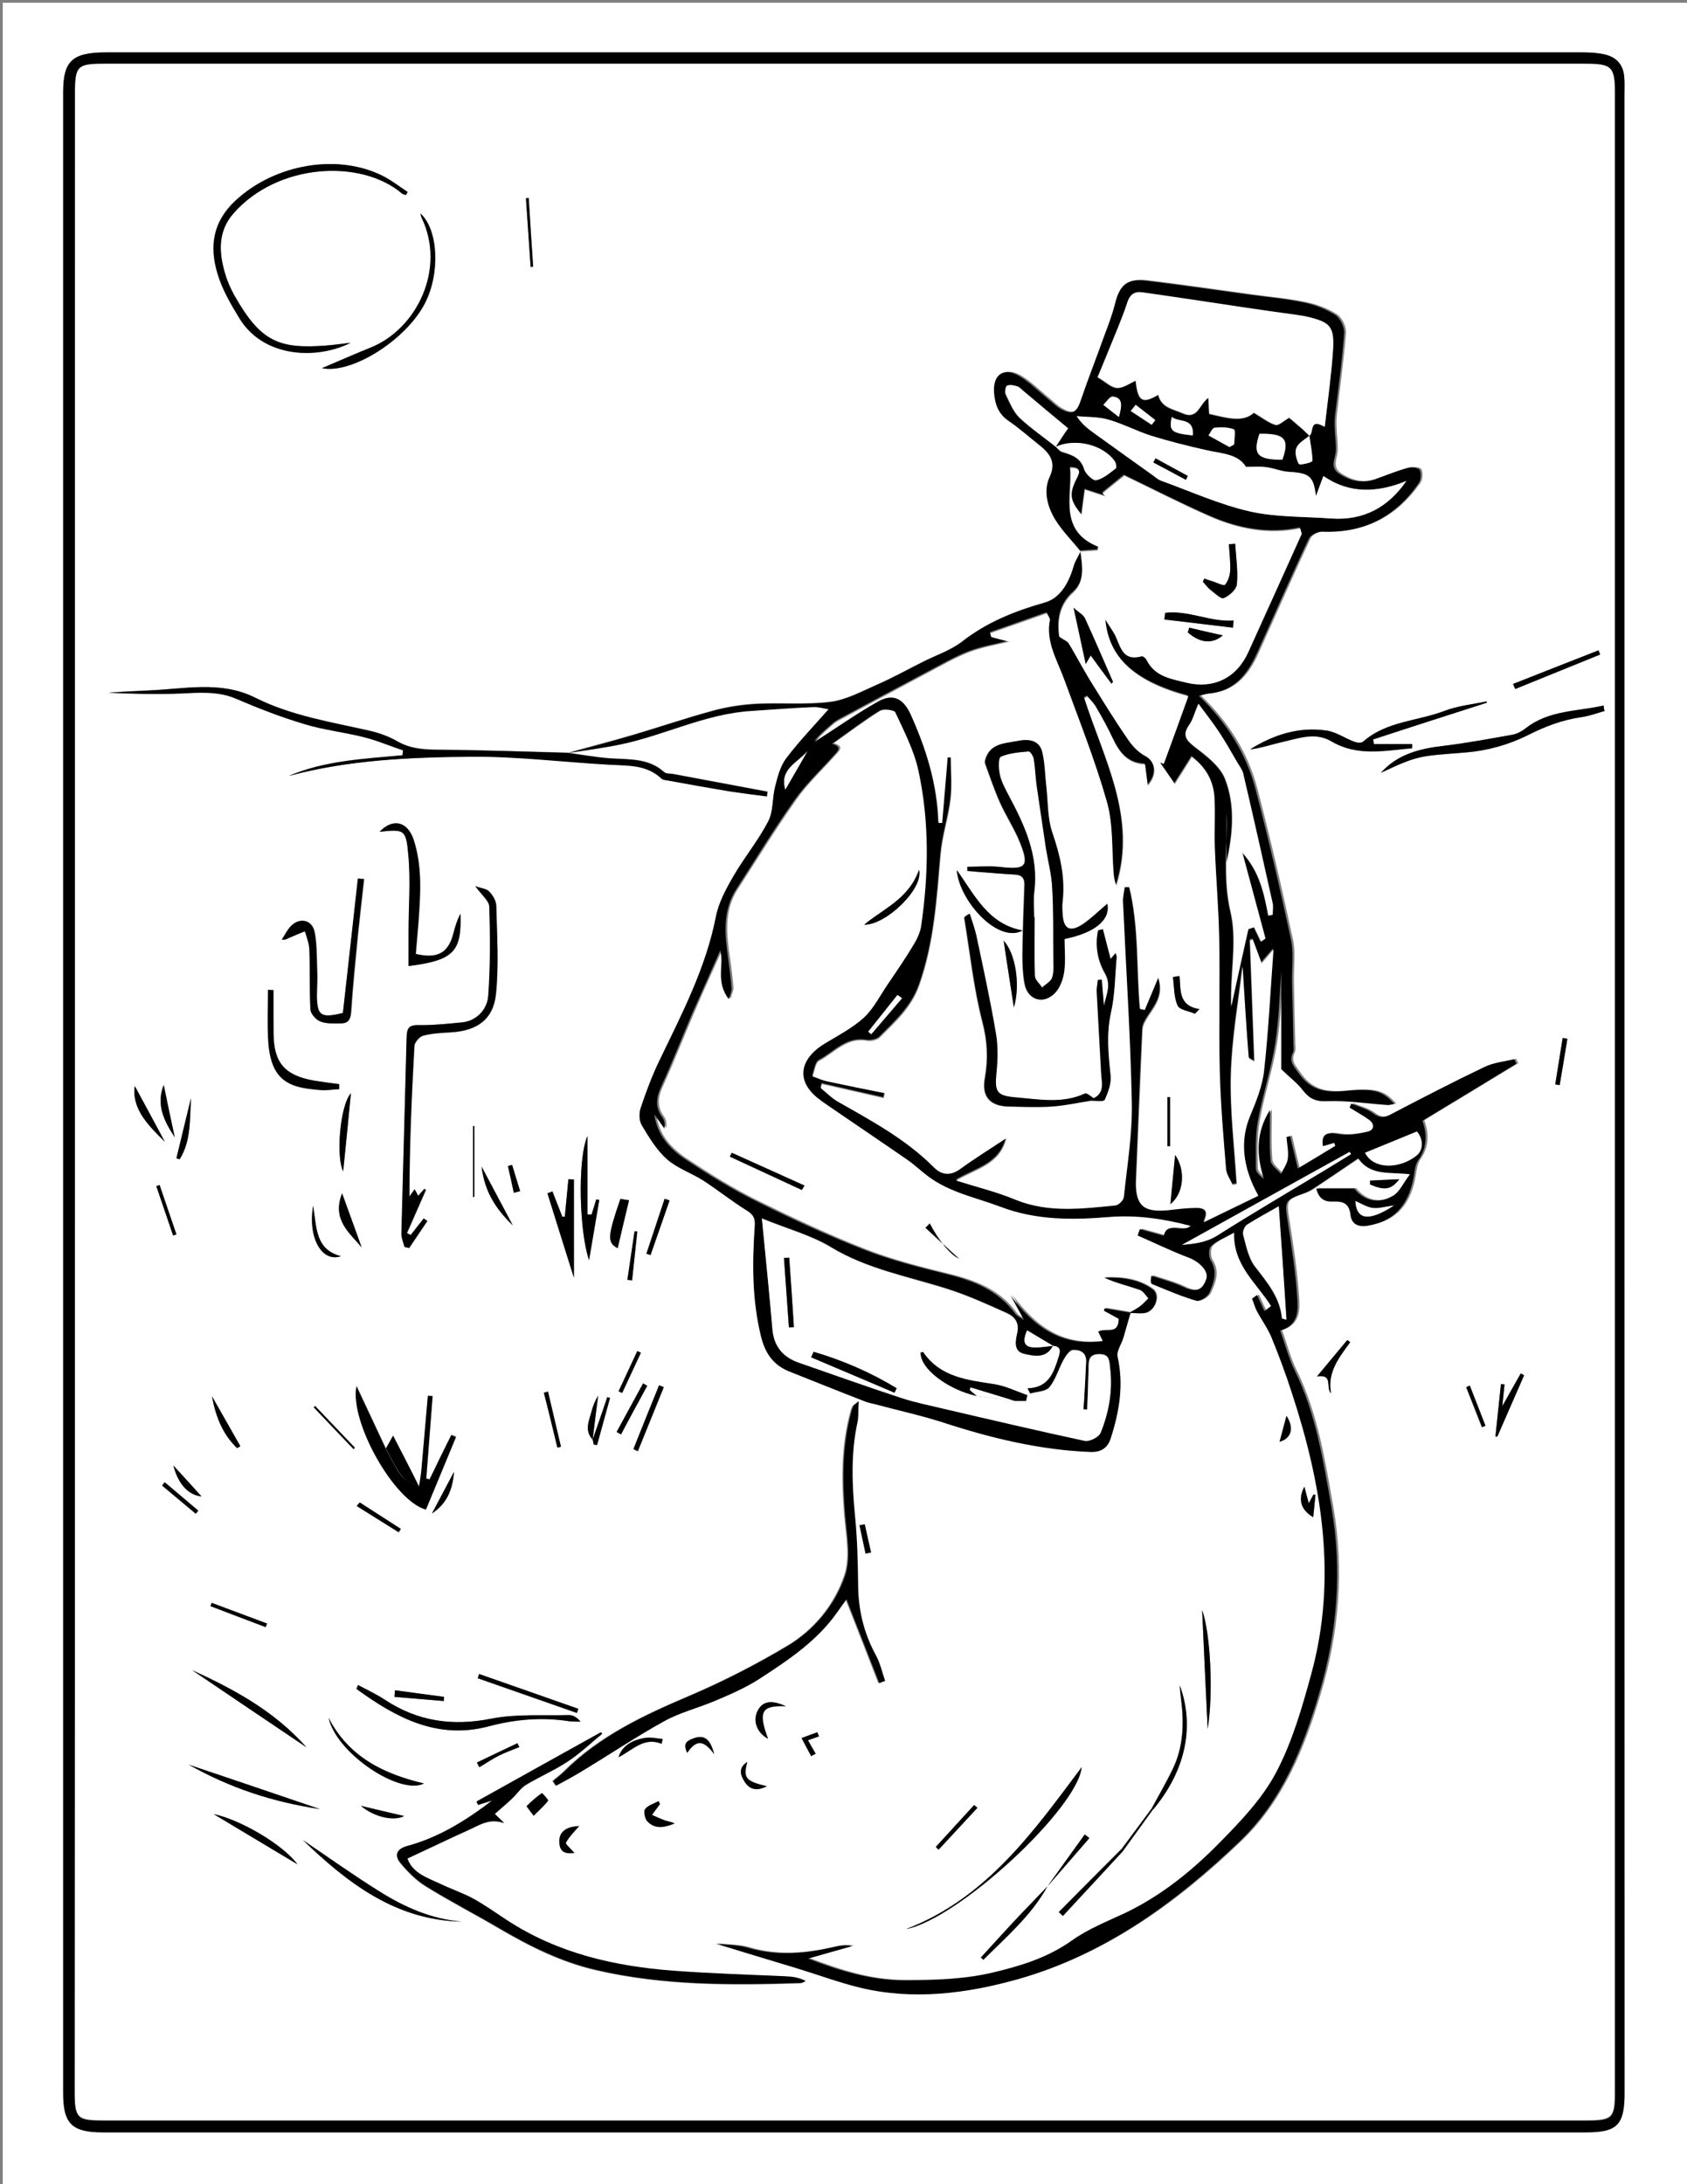 <?xml version="1.0" encoding="utf-8"?>
<!-- Generator: Adobe Illustrator 22.1.0, SVG Export Plug-In . SVG Version: 6.00 Build 0)  -->
<svg version="1.1" id="Layer_1" xmlns="http://www.w3.org/2000/svg" xmlns:xlink="http://www.w3.org/1999/xlink" x="0px" y="0px"
	 viewBox="0 0 612 792" style="enable-background:new 0 0 612 792;" xml:space="preserve">
<rect x="0" y="0" width="612" height="792" fill="#808080" stroke="none"/>
<style type="text/css">
	.st0{fill:#FFFFFF;}
</style>
<g>
	<g>
		<path class="st0" d="M1,1c204,0,408,0,612,0c0,264,0,528,0,792c-204,0-408,0-612,0C1,529,1,265,1,1z M589.3,396.5
			c0-120.7,0-241.3,0-362c0-1.8,0-3.7,0-5.5c-0.2-5.3-2.6-8.4-7.8-9.4c-2.6-0.5-5.3-0.6-7.9-0.6c-42.3,0-84.7,0-127,0
			c-136,0-272,0-408,0C26.3,19,23,22,23,33.1c0,242,0,484,0,725.9c0,11.1,3.2,14.2,14.4,14.2c179.3,0,358.6,0,538,0
			c11.4,0,14-2.7,14-14.2C589.3,638.2,589.3,517.3,589.3,396.5z"/>
		<path d="M589.3,396.5c0,120.8,0,241.6,0,362.5c0,11.5-2.6,14.2-14,14.2c-179.3,0-358.6,0-538,0c-11.2,0-14.4-3.1-14.4-14.2
			c0-242,0-484,0-725.9C23,22,26.3,19,38.6,19c136,0,272,0,408,0c42.3,0,84.7,0,127,0c2.6,0,5.4,0.1,7.9,0.6c5.2,1,7.7,4.1,7.8,9.4
			c0.1,1.8,0,3.7,0,5.5C589.3,155.2,589.3,275.9,589.3,396.5z M27.2,396c0,120.8,0,241.6,0,362.5c0,9.8,0.7,10.5,10.6,10.5
			c179.2,0,358.3,0,537.5,0c9.8,0,10.6-0.8,10.6-10.5c0-241.5,0-483,0-724.4c0-9.8-1-10.8-10.9-10.8c-179,0-358,0-537,0
			c-10,0-10.7,0.8-10.7,10.9C27.2,154.7,27.2,275.4,27.2,396z"/>
		<path class="st0" d="M27.2,396c0-120.7,0-241.3,0-362c0-10.1,0.8-10.9,10.7-10.9c179,0,358,0,537,0c9.9,0,10.9,1,10.9,10.8
			c0,241.5,0,483,0,724.4c0,9.7-0.9,10.5-10.6,10.5c-179.2,0-358.3,0-537.5,0c-9.8,0-10.6-0.8-10.6-10.5
			C27.2,637.7,27.2,516.8,27.2,396z M215,522c0.7-5.3,1.3-10.7,2-16c-1.1,1.8-1.9,3.7-2.4,5.7C213.7,515.2,211.9,518.7,215,522
			c0.2,0.6,0.3,1.2,0.4,1.8c0.4,0.1,0.8,0.1,1.2,0.2c1.6-5.7,3.1-11.4,4.7-17.1c-0.3-0.1-0.7-0.2-1-0.3
			C218.5,511.8,216.7,516.9,215,522z M380,684c-3.4,3.6-6.9,7.2-10.2,10.8c-4.6,5-9.2,10.1-13.9,15.1c0.3,0.3,0.6,0.5,0.9,0.8
			C365.1,702.3,374.1,694.6,380,684c5.1-5.8,10.1-11.7,15.2-17.5c-0.6-0.4-1.1-0.8-1.7-1.3C389,671.4,384.5,677.7,380,684z
			 M406.7,670.7c-7.5,7.6-15,15.1-22.6,22.7c0.5,0.5,1,0.9,1.5,1.4c7.2-7.8,14.5-15.6,21.7-23.5c3.6-5,7.3-10.1,10.9-15.1
			c11.6-13.8,15.3-29.9,9.7-45.1c0.2,2.4,0.3,3.7,0.5,5c1.1,8.7,0.9,17.3-3,25.3c-2.4,4.9-5.1,9.6-7.7,14.4
			C414.1,660.8,410.4,665.7,406.7,670.7z M152,539c-3.1-6-6.1-12-9.4-18.5c-1.3,2.3-2,3.5-2.6,4.6c-3.7-7.9-7.5-15.9-10.6-22.6
			c-2.6,12.9,13.7,41.6,25.2,44.7c3.6-8.7,7.3-17.5,10.9-26.3c-0.6-0.2-1.2-0.5-1.7-0.7c-2.6,5.4-5.2,10.8-7.9,16.1
			c-0.4-0.1-0.8-0.2-1.2-0.3c0.8-10,1.5-19.9,2.3-29.9c-0.6,0-1.1-0.1-1.7-0.1c-0.8,9.2-1.5,18.4-2.4,27.5
			C152.7,535.4,152.3,537.2,152,539z M392,200c-0.8,1.7-1.8,3.3-2.4,5.1c-1.7,6-4.8,11.7-10.6,13.3c-10.9,3.1-20.9,7.1-29.9,14.1
			c-4.1,3.2-9.3,4.9-14.1,7.3c-5.6,2.8-11.2,5.9-16.9,8.4c-5.5,2.4-11.1,5.5-16.9,6.2c-8.8,1.1-17.9,0.3-26.8,0.7
			c-5.3,0.3-10.6,1.1-15.7,2.5c-9.8,2.7-19.4,6-29.1,8.8c-7.8,2.3-15.7,4.3-23.5,6.5c-15.6-0.4-31.3-1-46.9-1.1
			c-5.2-0.1-10.1-0.3-14.9-3c-3.1-1.8-6.7-3.1-10.2-3.9c-14.1-3.2-28.4-5.4-41.5-12c-12.5-6.2-25.8-3-38.8-2.6
			c-4.8,0.2-9.7,0.5-14.5,0.8c8.6,0.4,17.3,0.7,25.9,0.3c7-0.3,13.8-1,20.6,1.9c8.1,3.4,16.3,6.6,24.8,9.2c7,2.1,14.4,2.9,21.4,4.7
			c4.9,1.2,9.5,3.2,14.3,4.8c-0.1,0.6-0.1,1.2-0.2,1.8c-14,1.3-28.2,1.9-41.3,7.5c21.9-5.8,44.3-6.8,66.6-7
			c16.6-0.1,33.2,1.9,49.8,2.9c6.6,0.4,13.4-0.1,18.8,5c0.6,0.6,1.9,0.7,2.8,0.8c7.2,1.3,14.3,2.6,21.5,3.8c4.7,0.8,9.4,1.3,14,1.9
			c0.1-0.6,0.2-1.1,0.2-1.7c-11.4-2.1-22.8-4.3-34.2-6.4c-1.1-0.2-2.6-0.1-3.3-0.7c-5.8-5.2-12.9-4.5-19.8-5
			c-5.1-0.4-10.1-1.3-15.2-2c6.3-1,12.8-1.8,19-3.1c16.1-3.3,31-11.2,47.7-12.2c7.5-0.5,14.9-1,22.4-1.4c1.8-0.1,3.7,0.5,5.6,0.8
			c-5.4,6.2-10.7,11.7-15.3,17.7c-2.2,2.9-3.1,6.8-4.1,10.3c-1.1,4.1-0.6,8.9-2.5,12.6c-3.6,6.9-8.6,13-12.5,19.7
			c-2.7,4.7-5.4,9.7-6.5,14.9c-3.7,18.6-12.2,35.1-20.3,51.8c-2.7,5.7-4.9,11.6-7,17.6c-0.6,1.9-0.6,4.6,0.4,6.2
			c2.6,4.4,5.4,9,9.1,12.3c3.7,3.3,8.8,4.9,13.1,7.7c5.4,3.5,10.5,7.6,16,11c2.4,1.5,3,2.9,2.8,5.6c-0.9,13.3-1,26.5,2.2,39.7
			c1.5,6.3,4.4,10.6,10.3,13c9.2,3.7,18.5,7.3,27.8,11c1.1,0.4,2.2,0.6,3.4,0.9c8.2,2.2,16.5,4,24.6,6.6
			c17.5,5.6,35.2,9.9,53.6,10.7c3.8,0.2,6.1-1.5,7.2-4.9c3.1-9.6,4.7-19.3,2.5-29.5c-0.5-2.1,1.4-4.6,2.1-7c0.9-3,1.7-6,2.6-9
			c1.8,0,3.7,0.3,5.5,0c3.6-0.7,5.6-6.5,2.7-8.6c-5.1-3.7-11.3-4.5-17.5-4.2c4.1,2,8.6,3,12.8,4.4c1.3,0.4,2.1,2,3.2,3.1
			c-1.1,1-2.1,2.1-3.2,3c-1.1,0.8-2.3,1.4-3.5,2.1c-2.9-0.5-5.8-1-8.8-1.5c-0.1,0.3-0.1,0.6-0.2,0.9c1.8,1,3.6,2,5.3,2.9
			c0.2,5.9-4.7,3.4-7.4,4.6c0.7,1.3,1.2,2.4,1.7,3.5c-15.3,2.1-25.2-5.3-33.5-16.6c1.5,2.8,3,5.6,4.9,9c-1.5-1-2.6-1.4-3.2-2.3
			c-6.1-8.6-15.1-12-24.9-14.4c-10.2-2.5-20.4-5.1-30.1-8.9c-13.3-5.2-26.3-11.3-39.1-17.6c-8.9-4.4-17.4-9.7-25.7-15.2
			c-5.6-3.7-10.3-8.7-11.1-16.2c1.2,1.7,2.4,3.4,3.6,5.1c0.2-1.6,0-3-0.7-4c-2.7-3.6-2.4-7.1-0.5-11.1c4-8.8,7.5-17.8,11.3-26.6
			c3.3-7.8,6.8-15.4,10.2-22.9c1.4,5.2-1.8,11.5,3.1,17.7c0.5-2.1,1-3,1-3.9c-0.3-3.5-0.7-7-1.2-10.4c-1.3-8.8-2.4-17.6,2.9-25.6
			c7-10.8,13.8-21.9,21.2-32.4c4.1-5.8,9.4-10.7,14.2-16.1c1.3-1.5,3.3-3.1-0.7-4.2c5.8-4.1,11.3-8.3,17.1-11.9
			c1.4-0.9,5.4-0.4,5.9,0.5c3.2,6.9,6.9,13.9,8.4,21.2c4,18.5,3.7,37.4,1,56.1c-0.3,2.3-1.4,4.7-2.6,6.7c-3,4.9-6.2,9.6-9.4,14.4
			c-2.9,4.2-5.2,9-8.9,12.4c-4.2,3.9-9.5,6.5-14.4,9.5c-6.8,4.2-11.4,11.8-2.6,19.3c1.4,1.2,2.9,2.2,4.4,3.2
			c9.5,6.5,19,12.9,28.4,19.4c2.6,1.8,4.9,4,7.4,5.9c7.9,6.1,17.5,7.9,26.5,11.2c12.9,4.9,26,4.8,39.3,3.7c10-0.8,19.7,0.6,29.6,3.2
			c-3,2.9-8.5-1.9-9.7,3.6c-2.9-0.8-5.8-1.6-8.7-2.4c-0.3,0.8-0.5,1.5-0.8,2.3c6.2,2.7,12.4,5.7,18.7,8.1c3.8,1.4,7.1,4.9,6.2,7.7
			c-1.6,4.7-4.5,4.8-8.5,2.8c-3.6-1.7-7.6-2.7-11.4-4c-0.3,1.9-0.2,2.8,0.2,3c5.4,2.2,10.7,4.5,16.2,6.1c1.2,0.4,4-1.4,4.6-2.9
			c1.7-3.7,3.2-7.6,0.5-11.8c-0.8-1.3-0.8-4.2,0.1-5.1c1.9-1.9,4.6-2.9,8.4-5c-0.3,12,8.3,18.5,13.4,26.7c-0.8,0.6-1.6,1.2-2.4,1.8
			c-0.9-1.9-1.8-3.9-2.7-5.8c-0.6,0.4-1.2,0.9-1.8,1.3c0.6,1.5,1,3.1,1.7,4.4c1.7,3.2,4,6.1,5.3,9.5c2.7,6.6,5.2,13.3,7.4,20.1
			c11,33.4,16.6,67.3,7.1,102.1c-3.3,12.1-6.9,24.6-12.7,35.6c-5,9.5-12.9,17.7-20.5,25.5c-10,10.2-21.1,19.3-34.2,25.5
			c-6.6,3.1-13.6,5.8-19.4,10c-8.7,6.2-18.4,9.2-28.4,11.6c-10.7,2.6-21.6,2.9-32.7,2.9c-12.2,0-23.2-3.5-34.7-7.9
			c5.7-1.6,10.8-3,15.9-4.5c-2.5-0.6-4.8-0.1-7,0.4c-10.2,2.3-20.3,3.2-30.6,0.2c-3.7-1.1-7.6-1-11.7-1.5
			c10.1,3.1,19.7,5.9,29.3,8.9c7.6,2.3,15.1,5.1,22.8,7c19.3,4.7,38.7,2.2,57.3-3c31.4-8.9,57.2-27.6,80.6-50
			c15.4-14.8,22.9-33.8,28.8-53.5c6.6-22.1,8.5-44.7,4.5-67.7c-3-16.9-5.6-33.8-13.3-49.5c-2.3-4.6-3.5-9.6-5.3-14.5
			c6.8-2.1,6.5-7.6,6.2-12c-0.6-9.1-2-18.2-3.4-27.2c-1.3-8.1-1.5-8,6.4-10.8c0.9-0.3,1.8-0.8,2.6-1.4c5.5-3.7,10.9-7.3,16.5-11.1
			c4.6,6.4,11.4,4.9,18.8,5.8c-2.4,3.1-3.6,6.3-6,7.7c-6,3.7-11.3,1.3-14.2-2.5c-5.5,0-9.3,0-13.8,0c1,4.3,3.5,4.8,6.3,4.7
			c3.4-0.1,5.7,0.5,6.1,4.7c0.4,3.6,3,4.7,6.6,4c10.3-1.8,15-8.6,16.5-18.6c0.3-1.8,0.6-3.7,1.5-5.1c3.4-4.7,3.2-9.6,1.5-14.3
			c11.4-6.9,22.8-13.8,34.1-20.7c-0.3-0.5-0.5-1.1-0.8-1.6c-3.6,0.9-7.5,1.2-10.8,2.8c-11.5,5.5-22.9,11.4-34.2,17.3
			c-2.4,1.2-4,1.2-6.2-0.5c-2.3-1.7-5.2-2.4-7.9-3.5c-0.2,0.5-0.4,0.9-0.6,1.4c2.3,1.4,4.8,2.8,7,4.4c2.2,1.6,2.1,3.8-0.6,4.4
			c-3.4,0.8-7.1,1.4-10.5,0.8c-4.4-0.8-6.3,0.1-5.6,4.4c1.4-0.4,2.7-0.8,4.1-1.2c0.1,0.4,0.3,0.7,0.4,1.1c-4.4,2.7-8.9,5.3-13.6,8.2
			c-1.1-4.5-2-8.1-2.8-11.7c-0.4,0.1-0.9,0.2-1.3,0.3c0.2,2.6,0.8,5.2,0.5,7.7c-0.2,2-1.6,3.8-2.5,5.7c-1.3-1.6-3.6-3.2-3.8-4.9
			c-0.5-5.8-0.2-11.7-0.2-18.3c-5.1,8.3-4.8,16.4-2.2,25c-1.3-1.1-2.9-2.5-2.9-3.8c-0.1-5.7-0.3-11.6,0.7-17.2
			c1.7-9.5,4.8-18.7,6.3-28.1c1.4-9,1.6-18.2,2.2-26.2c0,11.7,0,24.4,0,35.5c3.1,3,5.8,5.1,7.8,7.6c2.3,3,4.6,4.1,8.7,4
			c7.4-0.3,14.8,0.9,22.2,1.4c0.7,0,1.4-0.2,2.3-0.4c-4.1-4.5-6.9-5.8-17.8-4.7c-7.2,0.7-12.6-0.1-17-6.6c-1.7-2.5-3.5-4-2-7.2
			c0.5-1,0.2-2.3,0.2-3.4c-0.2-7.5-0.4-15-0.5-22.4c-0.1-5.2,0.7-10.5-0.4-15.4c-3.9-18.2-8.1-36.3-12.8-54.3
			c-3.4-13.2-10.6-24.4-20.6-34c1.1-0.3,2.3-0.7,3.6-0.8c9.2-0.8,14-6.9,17.4-14.5c6.3-13.9,12.4-27.9,18.9-41.7
			c0.6-1.3,3.2-2.5,4.9-2.5c15,0.7,26.4-5.4,34.9-17.5c0.8-1.2,1-3.6,0.4-4.9c-0.4-0.8-3-1.1-4.4-0.7c-4,1.1-7.8,2.8-11.8,4.1
			c-4.6,1.6-8.8,0.7-12.8-1.9c-3.8-2.4-1.4-5.6-1.4-8.5c0.1-2.6-0.3-5.3-0.4-7.9c-0.1-1.6-0.1-3.3,0.1-4.9
			c1.1-9.9,2.5-19.7,3.3-29.7c0.2-2.2-1.4-5.5-3.2-6.7c-3.4-2.2-7.4-3.7-11.4-4.5c-6.7-1.4-13.5-1.9-20.2-2.9
			c-12.4-1.7-24.7-3.5-37.1-5c-6.9-0.8-9.6,1.6-11.2,8.3c-1,4.2-2.7,8.2-4.1,12.2c-2.8,7.6-5.7,15.2-8.3,22.8
			c-1.5,4.6-3.3,5.5-7.5,3.1c-1.6-0.9-2.9-2.2-4.3-3.4c-3.5-2.8-6.7-6.1-10.5-8.4c-5.6-3.3-9.6-0.6-9.2,5.8
			c0.2,4.1,1.3,7.7,5.1,10.3c3.7,2.5,7.1,5.5,10.6,8.3c4,3.1,7.2,6.3,4.5,12.1c-2.2,4.7-1,9.8,1.1,13.9
			C384.5,191.9,388.7,195.7,392,200L392,200z M311.5,508.1c-1.7,1.4-2.2,1.6-2.4,2c-0.4,0.7-0.6,1.5-0.8,2.4
			c-3.2,12.1-3.1,24.3-2.1,36.7c0.6,7.4,2.3,15.5,0,22.1c-3.6,10.6-11,19.7-20.8,25.5c-11.4,6.8-23.3,12.9-35.5,18.1
			c-16.5,7-32.5,14.5-45.4,27.3c-1.3,1.3-2.8,2.4-4.2,3.6c0.4,0.6,0.8,1.1,1.1,1.7c3.3-1.9,6.7-3.6,9.9-5.6
			c9.8-6,19.3-12.3,29.3-17.8c5.6-3.1,12.1-4.7,18-7.2c5.6-2.4,11.1-4.7,16.3-8c10.7-6.8,21.1-13.8,28.5-24.4
			c1.2-1.8,2.5-3.5,3.3-4.6c4.1,10.3,8,20.4,11.9,30.4c0.7-0.3,1.4-0.5,2.1-0.8c-1.1-3.1-1.8-6.5-3.4-9.4
			c-4.4-8.1-6.4-16.6-6.4-25.8c0-8.1-0.3-16.3-1.1-24.4c-1.1-11.5-1.6-22.9,0.9-34.3C311.5,513.6,311.3,511.4,311.5,508.1z
			 M147.8,673.9c7.8-3.6,14.8-7,21.9-10.1c3.9-1.7,7.7-4.6,13.1-2.6c-1.1-1.1-2.2-2.2-3.4-3.3c2-1.8,4.2-3.6,6.2-5.5
			c1.8-1.7,3.1-3.9,5.2-5.1c4.9-3,10.4-5.3,15.2-8.5c4.4-2.9,8.3-6.7,12.4-10c-0.2-0.2-0.3-0.4-0.5-0.5c-15,8.4-30,16.7-45.1,25.1
			c0.2,0.4,0.4,0.8,0.6,1.2c1.7-0.5,3.4-1.1,5.1-1.6c-9.4,7.2-19.3,13.4-30.7,16.5c-4.2,1.1-4.9,3.5-2.4,6.4c2.6,3.1,5.6,6.1,9,8.2
			c8.7,5.4,17.9,10.1,26.7,15.3c11.1,6.5,22.5,12.2,35.2,15.1c24.4,5.6,49.2,5.5,74,4.7c0.6,0,1.3-0.4,1.9-0.7
			c-2.6-1.3-5-1.5-7.4-1.7c-13.5-0.7-26.9-1.1-40.4-2c-21.5-1.6-42.1-6.3-60.5-18.3c-4-2.6-7.8-5.4-12-7.7c-3.8-2.1-8-3.5-12-5.4
			C155.1,680.9,149.7,679.3,147.8,673.9z M149,447.8c-0.4-0.2-0.9-0.4-1.3-0.6c2.3-5.2,4.6-10.5,6.9-15.7c-0.2-0.1-0.4-0.2-0.6-0.3
			c-0.7,0.8-1.5,1.6-2.2,2.5c-0.5-0.9-0.8-1.6-1.3-2.4c-0.8,1.2-1.3,1.9-1.9,2.7c0-18.4,0.8-36.5,1.8-54.6c0.1-1.4,1.9-3.5,3.2-3.8
			c3.2-0.8,6.6-1,9.9-1.2c9.5-0.5,15.5-4.6,16.5-14c1-10.5,0.3-21.2,0.1-31.8c0-1.8-1.2-3.9-2.5-5.2c-1-1.1-3-1.2-5.1-2
			c2.3,3.2,5.1,5.3,5.1,7.5c0.3,10.7,0.4,21.6-0.4,32.3c-0.4,5.5-4.9,9.2-9.4,9.6c-5.3,0.5-10.6,1-15.9,1c-3.5-0.1-4.2,1.3-4.3,4.3
			c-0.6,23.8-1.3,47.6-1.9,71.4c0,1.6,0.7,3.2,1.1,4.7c0.6,0.1,1.1,0.2,1.7,0.4c2.2-3.3,4.4-6.5,6.6-9.8c-0.4-0.3-0.8-0.6-1.3-0.9
			C152.2,443.8,150.6,445.8,149,447.8z M127.2,124.3c-3.5,0.4-6.2,0.8-9,1c-17.1,1.3-23.7-1.5-33.1-17.9c-1.4-2.4-2.6-5.1-3.4-7.8
			c-2.4-7.8-2.8-15.6,2.9-22.2c16.1-18.2,46.3-19.9,61.2-7.2c0.3,0.3,0.9,0.3,1.4,0.5c0.2-0.4,0.4-0.7,0.6-1.1
			c-2.9-1.9-5.6-4.1-8.6-5.6c-16.7-8.6-39.6-4.4-53.8,8.7c-8.3,7.7-9.5,16.6-6.6,26.4c1.7,5.8,4.9,11.3,8.1,16.5
			C95.8,129.8,115,130.5,127.2,124.3z M124.4,367.3c-8.2,2-9.5,1.1-9.3-7.3c0.1-2.7,0.2-5.3,0.1-8c-0.2-4.6-0.1-9.4-0.9-13.9
			c-0.9-4.6-5.3-5.7-8.6-2.4c-1.4,1.4-2.2,3.3-3.3,4.9c1.3,0.2,1.8-0.3,2.4-0.5c2-0.9,4-1.7,6-2.5c0.6,2.2,1.5,4.3,1.6,6.5
			c0.2,7.3,0,14.6,0.4,21.9c0.1,1.6,2,3.7,3.6,4.3c2.2,0.9,4.9,0.7,7.4,0.7c2.6,0,3.5-1.3,3.7-4.1c0.6-9.4,1.6-18.9,2.5-28.3
			c0.7-6.6,1.4-13.2,2.2-19.9c-0.7-0.1-1.4-0.2-2.2-0.2C128.1,334.8,126.3,351,124.4,367.3z M137.7,301.6c8.9-0.9,9.6-1,10.5,8.3
			c0.9,9.2,0.1,18.5,0.1,27.8c0,4.2,0,8.3,0,12.6c16.3-2.1,19.3-5.1,18.8-19c-1.1,2.2-1.9,4.6-2.5,7c-1.8,7.2-5.7,9.5-13.7,7.6
			c0.3-3.9,0.7-7.8,1-11.8c0.7-10,1.4-19.9-1.8-29.7C147.8,297.8,142.5,296.6,137.7,301.6z M539.4,254.8c0-0.1,0-0.2,0-0.4
			c-5.2,1.1-10.6,1.6-15.4,3.5c-9.8,3.7-21,3.7-29.4,11.1c-0.6,0.6-2.3,0.4-3.3,0c-3.4-1.3-6.5-3.5-9.9-4c-10-1.5-19.2,1.5-27.8,6.8
			c4-0.5,7.8-1.8,11.7-2.7c5.9-1.3,11.9-3.7,17.8-0.2c9.5,5.6,19.4,3.3,29.2,2.5c0-0.5,0.1-1,0.1-1.5c-4.6,0-9.3,0-13.9,0
			c-0.1-0.6-0.2-1.2-0.3-1.7C511.8,263.6,525.6,259.2,539.4,254.8z M582.1,257.8c-0.2-0.6-0.3-1.2-0.5-1.9
			c-9.5,2.3-19.8,1.6-28.2,8.2c-1.4,1.1-3.2,2.1-4.9,2.4c-8.5,1.5-16.9,3.1-25.5,4.1c-8.5,1-16.3,3.1-22.2,9.7
			c13.8-6.5,14.1-6.1,30.9-7.4c7.6-0.6,15.6-2.8,22.3-6.2c6.4-3.2,12.6-5.6,19.6-6.6C576.6,259.7,579.3,258.6,582.1,257.8z
			 M129.9,611c-0.2,0.5-0.4,0.9-0.6,1.4c14.3,10.4,29.3,18.5,47.9,13.6c9.6-2.5,19.3-3.4,29.1-1.9c1.4,0.2,2.9,0.2,4.3,0.2
			c-1.2-1.5-2.6-2.4-4.1-2.4c-9.4,0.2-19.1-0.5-28.3,1.3c-14.1,2.8-26.6,1-38.5-6.8C136.6,614.4,133.2,612.8,129.9,611z
			 M116.8,133.5c10.7,2.3,30.5-10.2,37.4-23.5c5.6-10.9,4.9-26.6-1.6-32.6c0.1,0.6,0.2,1.1,0.4,1.5c9.1,18.5-1.6,40.3-18.4,47.1
			C128.6,128.4,122.7,131,116.8,133.5z M328.7,699.5c19-3.7,62.3-43.8,63.7-58.7C374.9,664.2,357.8,688.3,328.7,699.5z M200.4,432
			c-0.6,0.2-1.2,0.4-1.8,0.7c3.1,9.9,6.2,19.9,9.6,30.6c0-12.6,0-24.1,0-35.6c-0.7,0-1.3,0-2-0.1c-0.4,4.5-0.9,9.1-1.3,13.6
			c-0.3,0-0.6,0-0.9,0C202.8,438.2,201.6,435.1,200.4,432z M167.6,696.8c-11.1-0.9-21-5.3-30.3-11.1c-9.3-5.9-18.3-12.3-27.4-18.4
			C126.2,682.9,143.6,696.3,167.6,696.8z M99.2,359c-0.6,0-1.3,0-1.9,0c0,6.2-0.3,12.4,0.1,18.6c0.2,3.4,0.8,7,2.3,10
			c3.3,6.5,9.9,7.1,16.3,7.7c2.3,0.2,4.7-0.2,7.1-0.3c0-0.6,0-1.2,0-1.8c-3.1-0.4-6.1-0.8-9.2-1.3c-10.6-1.9-14.6-6.5-14.6-17.2
			C99.2,369.4,99.2,364.2,99.2,359z M214.6,440.4c-0.5,0-1,0-1.5,0c0-9.5,0-19,0-28.4c-3.7,8.8-2.9,35.1,0.6,45
			c1.3-7.4,2.5-14.6,3.7-21.8c-0.4-0.1-0.7-0.1-1.1-0.2C215.8,436.8,215.2,438.6,214.6,440.4z M111.2,633.6
			c-11.7-13.2-26.3-21.1-41.5-28C83.3,614.8,97,624,111.2,633.6z M119.2,622.9c2.8,13,25.9,28.2,34.6,23.8
			C139.5,643.3,126.7,637.3,119.2,622.9z M116.1,656c-16.2-5.5-31.4-10.6-47.6-16.1C83.7,648.4,99,653.4,116.1,656z M333.4,315.4
			c-3.7,10.5-12.9,14.1-19.9,19.9C321.3,335.5,335.1,322.2,333.4,315.4z M107.9,676c-5.1-7-20.6-16.1-30.4-18.2
			C87.6,663.9,97.2,669.6,107.9,676z M127.3,396.4c-4.1,4.7-5.4,23.5-2.8,28.3C125.5,415,126.4,405.7,127.3,396.4z M552.9,498.7
			c-0.4-0.2-0.8-0.4-1.2-0.7c-2.1,3.7-4.2,7.4-6.7,11.9c0.3-3.2,0.6-5.6,0.8-7.9c-0.4,0-0.8-0.1-1.3-0.1c-0.7,6.3-1.3,12.6-2,19
			c0.2,0,0.5,0,0.7,0C546.4,513.5,549.7,506.1,552.9,498.7z M228.2,435.2c-1.2-0.2-2.2-0.3-3.2-0.5c-4.6,13.6-4.8,15.9-1,17.9
			C225.4,446.9,226.8,441.3,228.2,435.2z M436.1,583.8c0.7,14.1,1.4,29.9,2,43.1C440.2,614.4,439.2,592.5,436.1,583.8z M173.8,607
			c-0.2,0.5-0.4,1.1-0.5,1.6c12,4.2,24,8.4,36,12.6c0.2-0.5,0.4-1,0.5-1.5C197.8,615.4,185.8,611.2,173.8,607z M548.9,248
			c0.3,0.6,0.5,1.2,0.8,1.9c10.3-4.2,20.6-8.3,30.8-12.5c-0.2-0.5-0.4-1-0.6-1.5C569.6,239.9,559.2,244,548.9,248z M131.2,452.3
			c-2.3-6.3-4.6-12.6-7.1-19.6C120.4,442.3,126.8,447,131.2,452.3z M290.9,431.5c0.3-0.5,0.6-1.1,0.9-1.6c-8.8-4-17.6-7.9-26.4-11.9
			c-0.2,0.5-0.4,0.9-0.7,1.4C273.5,423.5,282.2,427.5,290.9,431.5z M229.8,525.4c0.5,0.3,1,0.5,1.6,0.8c3.1-7.7,6.3-15.5,9.4-23.2
			c-0.6-0.2-1.1-0.5-1.7-0.7C235.9,510,232.8,517.7,229.8,525.4z M63.4,412.4c-1.3-6.3-2.7-12.6-4-19
			C56.5,400.7,59.6,406.6,63.4,412.4z M59.8,414c-3.8-7.1-7.6-14.1-10.9-20.2C47.7,402,53.7,408.1,59.8,414z M489.8,486.7
			c-0.4-0.3-0.7-0.5-1.1-0.8c-3.5,4.2-6.9,8.4-11,13.2c6.1-1,3,4.1,5.1,6.1C481.4,497.5,485.9,492.2,489.8,486.7z M193.6,658.4
			c2.2-2.2,3.9-3.7,5.2-5.5c0.2-0.2-2.2-2.7-2.3-2.7c-2,1.4-3.8,2.9-5.5,4.7C190.9,655,192.3,656.6,193.6,658.4z M64,420
			c0.4,0.1,0.8,0.3,1.2,0.4c4.2-6.8,3.6-14.6,4.1-22.2C67.5,405.4,65.7,412.7,64,420z M86,525.1c0.4-0.2,0.8-0.4,1.2-0.7
			c-3.4-6-6.9-12.1-10.3-18.1C78.2,513.5,80.8,520,86,525.1z M242.9,435.3c-0.6-0.2-1.2-0.4-1.8-0.6c-2.2,6.6-4.4,13.3-6.6,19.9
			c0.5,0.2,1,0.4,1.5,0.5C238.3,448.5,240.6,441.9,242.9,435.3z M239.4,654.2c-0.1-0.4-0.3-0.8-0.4-1.1c-1.7,0.9-3.8,1.5-4.9,2.9
			c-0.6,0.8-0.1,3.4,0.8,4.4c2.8,3.1,6.4,2.2,9.9,0.8c-1.1-0.6-2.4-0.8-3.5-1.1c-1.6-0.6-3.1-1.3-4.7-2
			C237.5,656.8,238.4,655.5,239.4,654.2z M285.1,618.7c-5.4-2.5-8.5-1.8-10.2,1.7c-1.8,3.7-0.3,7.9,3.8,10.1
			C275,620.7,276.1,618.3,285.1,618.7z M143.3,612.9c-0.1,0.8-0.1,1.6-0.2,2.4c6,0.5,11.9,1,17.9,1.5c0-0.5,0.1-1,0.1-1.5
			C155.1,614.5,149.2,613.7,143.3,612.9z M174.7,423c1.1,8.9,4.9,15.1,11.3,21.3C182,436.8,178.6,430.4,174.7,423z M128.3,525.5
			c0.1-0.2,0.3-0.4,0.4-0.6c-4.8-5-9.6-10.1-14.4-15.1c-0.2,0.2-0.4,0.3-0.5,0.5C118.6,515.4,123.5,520.5,128.3,525.5z M473.2,539.1
			c-2.4,4.4-1.4,8.4,3.2,11.1c0.3-3,0.5-5.6,0.8-8.1c-0.2,0-0.5-0.1-0.7-0.1c-0.5,0.9-0.9,1.8-1.7,3.2
			C474.2,542.8,473.7,541.1,473.2,539.1z M113.6,437.2c-2,11.7,3.2,20.6,10.1,18.3C114.3,453.1,114.9,445,113.6,437.2z M234.8,502.5
			c-0.5-0.3-1-0.6-1.5-0.8c-3.2,5.9-6.4,11.7-9.6,17.6c0.5,0.3,1,0.6,1.6,0.9C228.4,514.2,231.6,508.3,234.8,502.5z M347.9,456.4
			c-2.5-2.3-7.3-6.7-12.1-11.2c0.5-0.5,1.1-1.1,1.6-1.6C340.5,449.8,344.7,454.9,347.9,456.4z M240,632.3c0.1-0.6,0.3-1.2,0.4-1.8
			c-2.1-0.2-4.3-0.7-6.3-0.4c-5.3,0.8-8.6,3.3-9.7,7C229.4,634.7,233.6,629.7,240,632.3z M202.2,524.9c0.4-0.1,0.9-0.2,1.3-0.3
			c-1.6-6.7-3.1-13.3-4.7-20c-0.5,0.1-1,0.2-1.5,0.4C199,511.6,200.6,518.2,202.2,524.9z M171.6,434.1c0.2-0.1,0.4-0.2,0.5-0.2
			c0-8.5,0-17.1,0-25.6c-0.2,0-0.4,0-0.5,0C171.6,416.9,171.6,425.5,171.6,434.1z M130.9,654.8c5.2,4.3,12.3,5.6,15.7,3.7
			C141.3,657.3,136.1,656.1,130.9,654.8z M156.7,548.8c5-3.3,7.5-8.1,8-15.1C161.7,539.4,159.2,544.1,156.7,548.8z M354.6,655.5
			c-0.4-0.3-0.8-0.7-1.2-1c-4.6,5.1-9.3,10.1-13.9,15.2c0.3,0.3,0.7,0.6,1,1C345.2,665.6,349.9,660.6,354.6,655.5z M76.8,581.2
			c-0.2,0.4-0.3,0.8-0.5,1.2c6.7,2.5,13.3,5,20,7.6c0.2-0.4,0.3-0.9,0.5-1.3C90.2,586.2,83.5,583.7,76.8,581.2z M259.1,636.1
			c-1.5-5.8-3.8-7.1-7.7-5.7c-3,1.1-3.5,2.3-2.1,5.2C252.5,630.8,255.2,630.7,259.1,636.1z M192.5,96.8c0.3,0,0.6,0,0.9-0.1
			c-0.5-8.3-1-16.6-1.6-24.9c-0.3,0-0.7,0.1-1,0.1C191.4,80.2,191.9,88.5,192.5,96.8z M564.2,393.2c0.5,0.1,1.1,0.2,1.6,0.2
			c0.9-5.6,1.8-11.2,2.8-16.8c-0.6-0.1-1.1-0.2-1.7-0.3C566,382,565.1,387.6,564.2,393.2z M62.9,531.4c1.6,6.7,5.5,10.9,10.2,11.2
			C69.9,539,66.4,535.2,62.9,531.4z M130.5,544.8c-0.3,0.4-0.7,0.9-1,1.3c5.1,3.2,10.1,6.3,15.2,9.5c0.3-0.4,0.5-0.8,0.8-1.2
			C140.4,551.1,135.4,548,130.5,544.8z M497,428.1c0,0.5,0,0.9,0.1,1.4c5.3,2.2,7.5,2,10.6-1.9C503.7,427.8,500.3,427.9,497,428.1z
			 M208.4,671.9c-1.1-1.3-3.4-3.3-3.1-3.8c1.3-2.3,3.3-4.2,4.8-6c-4.7,0.1-7.5,2.1-7.2,5.9C203.1,672.1,205.8,672.2,208.4,671.9z
			 M62.8,448c0.4-0.1,0.8-0.3,1.2-0.4c-2-6-4.1-11.9-6.1-17.9c-0.4,0.1-0.8,0.3-1.2,0.4C58.8,436.1,60.8,442,62.8,448z M231.2,446.5
			c-0.3,0-0.7,0-1-0.1c-0.9,5.9-1.7,11.8-2.6,17.6c0.6,0.1,1.1,0.1,1.7,0.2C229.9,458.4,230.6,452.4,231.2,446.5z M294.3,636.8
			c0.5-0.3,1-0.6,1.6-0.8c-0.9-1.5-1.8-3.1-2.8-4.9c1.7-0.6,2.9-1,4-1.4c-0.2-0.5-0.4-1-0.6-1.5c-1.9,0.7-3.8,1.4-5.7,2.1
			C291.9,632.4,293.1,634.6,294.3,636.8z M173,639.1c0.3,0.6,0.6,1.2,0.9,1.7c2.4-1.4,4.6-3,7.1-4.2c2.4-1.2,5-2.1,7.4-3.1
			c-0.2-0.5-0.5-0.9-0.7-1.4C182.8,634.4,177.9,636.7,173,639.1z M224.4,504.5c0.4,0.2,0.9,0.4,1.3,0.6c2.3-4.9,4.5-9.8,6.8-14.6
			c-0.4-0.2-0.8-0.4-1.3-0.6C228.9,494.7,226.7,499.6,224.4,504.5z M59.8,537.5c-0.3,0.4-0.6,0.7-0.9,1.1c4.1,3.4,8.1,6.8,12.2,10.2
			c0.3-0.4,0.6-0.7,0.9-1.1C67.8,544.3,63.8,540.9,59.8,537.5z M464.2,522.8c4.4-1.3,5.3-5.1,2.5-9.4
			C465.9,516.4,465.1,519.5,464.2,522.8z M313.7,552.7c-0.6,0.1-1.3,0.3-1.9,0.4c0.7,3.4,1.5,6.8,2.2,10.3c0.7-0.1,1.3-0.3,2-0.4
			C315.2,559.6,314.4,556.2,313.7,552.7z M533.2,502.4c-0.4,0.2-0.8,0.4-1.3,0.6c1.9,4.8,3.8,9.7,5.7,14.5c0.4-0.2,0.8-0.3,1.3-0.5
			C537,512.1,535.1,507.3,533.2,502.4z M186.4,432.5c0.7-0.2,1.5-0.4,2.2-0.6c-1-3.2-1.9-6.4-2.9-9.5c-0.5,0.1-1,0.3-1.5,0.4
			C185,426.1,185.7,429.3,186.4,432.5z M278.2,647.7c-7.7-1.8-8.6-3-7.1-8.8c-3.2,2.1-2.5,4.6-1.2,6.8
			C271.6,648.6,274,649.8,278.2,647.7z"/>
		<path d="M410.1,476.1c-0.9,3-1.7,6-2.6,9c-0.7,2.4-2.6,4.9-2.1,7c2.3,10.2,0.6,19.8-2.5,29.5c-1.1,3.4-3.4,5-7.2,4.9
			c-18.4-0.7-36.1-5-53.6-10.7c-8.1-2.6-16.4-4.4-24.6-6.6c-1.1-0.3-2.3-0.5-3.4-0.9c-9.3-3.6-18.5-7.3-27.8-11
			c-5.9-2.4-8.8-6.7-10.3-13c-3.2-13.2-3.1-26.4-2.2-39.7c0.2-2.7-0.4-4.1-2.8-5.6c-5.5-3.4-10.6-7.5-16-11
			c-4.3-2.7-9.4-4.4-13.1-7.7c-3.7-3.3-6.5-7.9-9.1-12.3c-1-1.6-1-4.4-0.4-6.2c2-6,4.2-11.9,7-17.6c8.1-16.8,16.7-33.3,20.3-51.8
			c1-5.2,3.8-10.3,6.5-14.9c3.9-6.7,9-12.8,12.5-19.7c1.9-3.6,1.4-8.4,2.5-12.6c0.9-3.6,1.9-7.5,4.1-10.3
			c4.6-6.1,9.9-11.6,15.3-17.7c-1.9-0.3-3.7-0.9-5.6-0.8c-7.5,0.3-14.9,0.9-22.4,1.4c-16.7,1-31.6,8.9-47.7,12.2
			c-6.3,1.3-12.7,2.1-19,3.1l0.1,0c7.8-2.1,15.7-4.2,23.5-6.5c9.7-2.9,19.3-6.2,29.1-8.8c5.1-1.4,10.4-2.2,15.7-2.5
			c8.9-0.5,18,0.4,26.8-0.7c5.8-0.7,11.4-3.8,16.9-6.2c5.8-2.5,11.3-5.6,16.9-8.4c4.7-2.4,10-4.1,14.1-7.3c9-7,19-11,29.9-14.1
			c5.8-1.6,8.9-7.4,10.6-13.3c0.5-1.8,1.6-3.4,2.4-5.1c0.7,5,1.7,10.5-2.5,14.1c-5.7,5-5.9,11-5.3,16.2c1.7,1.2,2.9,1.6,3.4,2.4
			c2.7,4.6,5.2,9.3,8,13.8c4.3,7,8.7,14.1,13.4,20.9c1.6,2.4,3.8,4.8,6.3,6.1c3.7,2,4.8,6.7,1,10.8c-0.4-2.9-0.7-5.2-1-7.7
			c-6.3-0.2-9.3-4.4-11.7-9.4c-1.9-3.9-4-7.7-6.1-11.4c-0.8-1.4-2.1-2.6-3.1-3.8c-0.4,0.2-0.8,0.4-1.1,0.6c7,22.1,19.3,43.4,11.6,68
			c-0.6-1.5-0.9-3-1-4.6c-0.7-8.6-0.1-17.6-2.4-25.7c-4.3-15.2-10.2-29.9-15.6-44.7c-2.5-7-6.7-13.5-5.1-21.5
			c0.1-0.4-0.4-0.9-1.1-2.3c-6.8,2.4-13.6,4.8-20.5,7.2c0.1,0.5,0.2,0.9,0.3,1.4c2.4,0.6,4.8,1.3,6.5,1.7c-4.7,1.2-9.8,2-14.5,3.8
			c-5.2,2-10.1,4.9-15.1,7.5c-10.7,5.7-21.4,11.4-32.1,17.2c-1.7,0.9-3.2,2.4-4.7,3.7c-1.4,1.2-2.6,2.5-4.2,4.1
			c7.9-5.1,15.1-10.2,22.8-14.5c5.7-3.3,9.5-1.1,12.2,4.8c5.6,12.5,9.6,25.3,10,39.1c0.4,0,0.9,0,1.3,0c0.7-7.9,1.3-15.9,2-23.8
			c0.4,0,0.8,0.1,1.2,0.1c0,5.1,0.5,10.2-0.1,15.2c-0.8,6.7-3,13.2-3.6,19.9c-1.4,16.1-2.3,32.1-7.8,47.6
			c-2.9,8.1-8.8,13.2-14.3,18.8c-1,1-3.2,1.4-4.7,1.2c-7.4-1.3-11.8,4.4-17.3,7.3c-1.4,0.8-1.7,3.7-2.4,5.6c1.7,0.6,3.4,1.4,5.2,1.8
			c7,1.5,14,2.9,21,4.3c-0.1,0.6-0.3,1.2-0.4,1.8c-7.5-1.7-14.9-3.4-22.4-5.1c-0.1,0.5-0.3,1-0.4,1.5c2.1,1.7,3.9,3.7,6.2,4.9
			c12.4,6.9,24.8,13.7,34.9,23.9c2.7,2.8,5.9,3.1,9.3,0.6c5.3-3.7,10.8-7.2,16.9-11.3c-2.3,9.7-11,11.1-18.2,15.4
			c7.6,2.4,14.7,4.1,21.4,6.9c12,5,24.2,3.3,36.4,2.1c1.1-0.1,2.9-1.8,3-3c1.2-11.4,3.1-22.8,2.9-34.2c-0.5-24.3-2.1-48.5-3.2-72.8
			c-0.1-1.8,0.4-3.6,0.6-5.4c0.6,0,1.1,0,1.7,0c3.6,14.5,2.6,29.5,3.9,44.2c0.6,0.1,1.1,0.2,1.7,0.3c1.5-3.6,3-7.2,4.9-11.7
			c2.1,6.2-0.9,10-3.5,13.9c-1,1.5-2.2,3.3-2.2,5.1c-0.9,18.1-1.5,36.2-2.3,54.3c-0.4,9.3,2.4,11.9,12,11c3.3-0.3,6.6-0.7,9.9-0.8
			c3.4,0,4.4,1.5,2.6,5.2c6.6-3.2,13.2-6.4,19.8-9.6c-5.9-10.6-6.6-20.3-3-28.9c2.2-5.4,4.5-11,5.1-16.6c1.6-14.5,2.3-29.1,3.4-43.8
			c-1.5,1.8-3,3.4-4.3,5c-1.2-3.3-2.2-6-3.2-8.6c-0.3,0.1-0.7,0.3-1,0.4c0.5,14.6,1.1,29.2,1.6,43.8c-0.4-0.3-2-0.8-2.1-1.5
			c-0.8-10.9-1.5-21.9-2.2-32.8c-1.5,13-3.8,26.1-4.2,39.3c-0.3,13.1,1.3,26.3,2.1,39.5c-0.5,0.1-1,0.2-1.5,0.3
			c-0.8-1.9-2.2-3.7-2.4-5.7c-0.9-11.9-2-23.8-2.3-35.8c-0.4-15.9,0.1-31.9-0.2-47.8c-0.2-11.1-1.2-22.3-1.6-33.4
			c-0.2-5.8,0.1-11.7-0.1-17.5c-0.3-5.9-2.7-10.8-8.2-15c-2.2,3.5-4.2,6.6-6.2,9.8c-2-2.9-3.7-5.4-5.4-7.8c0.5,0.2,0.9,0.3,1.4,0.5
			c2.9-8.1,5.9-16.3,8.9-24.5c-19.3-5.2-28.9-13.8-30.1-27.8c1.6,2.4,2.5,3.7,3.2,5c2.3,4,2.5,10.3,9.9,8.3c0.5-0.1,1.6,0.8,1.9,1.4
			c3,6.1,9,6.9,14.6,8.2c9.7,2.4,18.1-1.8,22.3-11.2c6.4-14.2,12.9-28.4,19.3-42.7c0.1-0.2-0.1-0.6-0.5-2.1
			c-11.2,2.4-22.2,0.4-32.6-4.2c-10.3-4.5-20.3-9.6-31.2-14.9c-2,1.6-4.9,4-7.9,6.4c0.3,0.4,0.7,0.7,1,1.1c-2.8-0.9-5.7-1.8-7.4-2.4
			c-0.4,2.7-0.7,5.3-1.2,9.1c-4.4-5.3-4.6-7.7-1.9-13c1-2,2.2-4.1-2.2-4c0.9,10.5-4.4,22.8,10.2,28.6c-0.1,0.4-0.2,0.9-0.3,1.3
			c-2.1,0.1-4.1,0.3-6.2,0.4c-3.4-4.2-7.5-8.1-9.9-12.8c-2.1-4.1-3.3-9.2-1.1-13.9c2.7-5.8-0.5-9-4.5-12.1
			c-3.5-2.8-6.9-5.8-10.6-8.3c-3.7-2.6-4.8-6.2-5.1-10.3c-0.4-6.4,3.6-9.2,9.2-5.8c3.8,2.3,7,5.5,10.5,8.4c1.4,1.1,2.8,2.5,4.3,3.4
			c4.3,2.4,6,1.5,7.5-3.1c2.6-7.7,5.6-15.2,8.3-22.8c1.5-4,3.1-8.1,4.1-12.2c1.7-6.7,4.3-9.2,11.2-8.3c12.4,1.5,24.7,3.3,37.1,5
			c6.8,0.9,13.6,1.5,20.2,2.9c4,0.8,8,2.4,11.4,4.5c1.8,1.2,3.4,4.5,3.2,6.7c-0.7,9.9-2.1,19.8-3.3,29.7c-0.2,1.6-0.2,3.3-0.1,4.9
			c0.1,2.7,0.5,5.3,0.4,7.9c-0.1,2.9-2.5,6.1,1.4,8.5c4,2.6,8.2,3.5,12.8,1.9c3.9-1.4,7.8-3,11.8-4.1c1.4-0.4,4-0.1,4.4,0.7
			c0.6,1.3,0.5,3.7-0.4,4.9c-8.4,12.1-19.9,18.1-34.9,17.5c-1.6-0.1-4.2,1.1-4.9,2.5c-6.5,13.8-12.6,27.8-18.9,41.7
			c-3.5,7.6-8.2,13.7-17.4,14.5c-1.2,0.1-2.5,0.6-3.6,0.8c10,9.6,17.2,20.9,20.6,34c4.7,18,8.9,36.1,12.8,54.3
			c1.1,4.9,0.3,10.3,0.4,15.4c0.2,7.5,0.4,15,0.5,22.4c0,1.2,0.3,2.5-0.2,3.4c-1.5,3.1,0.3,4.7,2,7.2c4.4,6.4,9.8,7.3,17,6.6
			c10.9-1.1,13.7,0.2,17.8,4.7c-1,0.2-1.7,0.4-2.3,0.4c-7.4-0.5-14.9-1.7-22.2-1.4c-4.1,0.2-6.4-1-8.7-4c-2-2.6-4.7-4.6-7.8-7.6
			c0-11.1,0-23.8,0-35.5c-0.6,8-0.8,17.2-2.2,26.2c-1.5,9.5-4.6,18.7-6.3,28.1c-1,5.6-0.7,11.4-0.7,17.2c0,1.4,1.5,2.7,2.9,3.8
			c-2.7-8.6-3-16.7,2.2-25c0,6.6-0.3,12.5,0.2,18.3c0.1,1.7,2.5,3.3,3.8,4.9c0.9-1.9,2.3-3.7,2.5-5.7c0.3-2.5-0.3-5.1-0.5-7.7
			c0.4-0.1,0.9-0.2,1.3-0.3c0.9,3.6,1.7,7.1,2.8,11.7c4.7-2.8,9.2-5.5,13.6-8.2c-0.1-0.4-0.3-0.7-0.4-1.1c-1.4,0.4-2.7,0.8-4.1,1.2
			c-0.6-4.3,1.2-5.2,5.6-4.4c3.4,0.6,7.1,0,10.5-0.8c2.6-0.6,2.8-2.8,0.6-4.4c-2.2-1.6-4.7-2.9-7-4.4c0.2-0.5,0.4-0.9,0.6-1.4
			c2.7,1.1,5.6,1.8,7.9,3.5c2.3,1.7,3.9,1.7,6.2,0.5c11.3-5.9,22.7-11.8,34.2-17.3c3.3-1.6,7.2-1.9,10.8-2.8
			c0.3,0.5,0.5,1.1,0.8,1.6c-11.4,6.9-22.7,13.8-34.1,20.7c1.7,4.7,1.8,9.6-1.5,14.3c-1,1.4-1.3,3.4-1.5,5.1
			c-1.6,10-6.2,16.7-16.5,18.6c-3.7,0.7-6.2-0.4-6.6-4c-0.5-4.1-2.7-4.8-6.1-4.7c-2.7,0.1-5.2-0.4-6.3-4.7c4.4,0,8.3,0,13.8,0
			c2.9,3.8,8.2,6.2,14.2,2.5c2.3-1.4,3.6-4.6,6-7.7c-7.4-0.9-14.3,0.7-18.8-5.8c-5.6,3.8-11,7.5-16.5,11.1c-0.8,0.5-1.7,1-2.6,1.4
			c-7.8,2.8-7.6,2.8-6.4,10.8c1.4,9,2.8,18.1,3.4,27.2c0.3,4.5,0.6,10-6.2,12c1.8,4.9,3.1,10,5.3,14.5c7.7,15.6,10.3,32.6,13.3,49.5
			c4,23,2.1,45.6-4.5,67.7c-5.9,19.7-13.4,38.7-28.8,53.5c-23.4,22.4-49.2,41.1-80.6,50c-18.5,5.2-37.9,7.7-57.3,3
			c-7.7-1.9-15.2-4.7-22.8-7c-9.6-2.9-19.2-5.8-29.3-8.9c4.1,0.5,8.1,0.4,11.7,1.5c10.3,3,20.4,2.2,30.6-0.2c2.2-0.5,4.5-1,7-0.4
			c-5.1,1.4-10.2,2.9-15.9,4.5c11.5,4.4,22.5,7.8,34.7,7.9c11.1,0,22-0.3,32.7-2.9c10-2.4,19.7-5.4,28.4-11.6
			c5.9-4.2,12.8-6.9,19.4-10c13.1-6.3,24.2-15.3,34.2-25.5c7.7-7.8,15.5-16,20.5-25.5c5.8-11,9.4-23.5,12.7-35.6
			c9.5-34.7,3.9-68.6-7.1-102.1c-2.2-6.8-4.7-13.5-7.4-20.1c-1.4-3.3-3.6-6.3-5.3-9.5c-0.7-1.4-1.1-3-1.7-4.4
			c0.6-0.4,1.2-0.9,1.8-1.3c0.9,1.9,1.8,3.9,2.7,5.8c0.8-0.6,1.6-1.2,2.4-1.8c-5.1-8.3-13.8-14.7-13.4-26.7c-3.8,2.1-6.5,3.1-8.4,5
			c-0.9,0.9-0.9,3.8-0.1,5.1c2.6,4.2,1.1,8.1-0.5,11.8c-0.6,1.4-3.4,3.2-4.6,2.9c-5.5-1.6-10.8-3.9-16.2-6.1c-0.4-0.2-0.6-1.1-0.2-3
			c3.8,1.3,7.8,2.3,11.4,4c4.1,1.9,6.9,1.9,8.5-2.8c1-2.8-2.4-6.2-6.2-7.7c-6.4-2.4-12.5-5.4-18.7-8.1c0.3-0.8,0.5-1.5,0.8-2.3
			c2.9,0.8,5.8,1.6,8.7,2.4c1.2-5.5,6.7-0.7,9.7-3.6c-9.9-2.6-19.6-4-29.6-3.2c-13.3,1.1-26.4,1.2-39.3-3.7
			c-9-3.4-18.6-5.2-26.5-11.2c-2.5-1.9-4.8-4.1-7.4-5.9c-9.4-6.5-18.9-12.9-28.4-19.4c-1.5-1-3-2.1-4.4-3.2
			c-8.8-7.5-4.3-15.1,2.6-19.3c4.9-3,10.2-5.7,14.4-9.5c3.7-3.4,6-8.2,8.9-12.4c3.2-4.7,6.5-9.5,9.4-14.4c1.2-2,2.3-4.4,2.6-6.7
			c2.7-18.7,3-37.6-1-56.1c-1.6-7.4-5.2-14.3-8.4-21.2c-0.4-0.9-4.5-1.4-5.9-0.5c-5.8,3.6-11.3,7.8-17.1,11.9c4,1.1,2,2.8,0.7,4.2
			c-4.7,5.3-10.1,10.3-14.2,16.1c-7.5,10.5-14.2,21.6-21.2,32.4c-5.2,8.1-4.1,16.8-2.9,25.6c0.5,3.5,0.9,6.9,1.2,10.4
			c0.1,0.9-0.4,1.8-1,3.9c-4.9-6.2-1.7-12.5-3.1-17.7c-3.3,7.5-6.8,15.2-10.2,22.9c-3.8,8.9-7.3,17.9-11.3,26.6
			c-1.8,4-2.2,7.5,0.5,11.1c0.7,1,1,2.3,0.7,4c-1.2-1.7-2.4-3.4-3.6-5.1c0.9,7.4,5.5,12.4,11.1,16.2c8.3,5.5,16.8,10.8,25.7,15.2
			c12.8,6.4,25.8,12.4,39.1,17.6c9.7,3.8,20,6.4,30.1,8.9c9.8,2.4,18.7,5.9,24.9,14.4c0.6,0.8,1.7,1.2,3.2,2.3
			c-1.9-3.5-3.4-6.2-4.9-9c8.3,11.2,18.2,18.7,33.5,16.6c-0.6-1.1-1.1-2.2-1.7-3.5c2.6-1.2,7.5,1.3,7.4-4.6
			c-1.6-0.9-3.5-1.9-5.3-2.9c0.1-0.3,0.1-0.6,0.2-0.9c2.9,0.5,5.8,1,8.8,1.5L410.1,476.1z M383,162c0.7,0.6,1.4,1.6,2.2,1.9
			c3.5,1.1,6.8,2,8.1,6.3c0.5,1.7,3.3,4.2,4.4,4c2.6-0.6,4.8-2.6,7.1-4.3c0.4-0.3,0.1-1.9-0.4-2.6C400.1,161.2,390.1,158.8,383,162
			c1.4-2.1,2.7-4.2,4.3-6.6c-5-4.2-10.7-9-16.4-13.7c-0.6-0.5-1.2-1.3-2-1.5c-1.2-0.3-2.6-0.6-3.7-0.3c-0.5,0.2-0.8,2.2-0.5,3.1
			c1.5,3,2.8,6.3,5,8.5C373.9,155.3,378.6,158.5,383,162z M475,158c-2.2,2-5.7,3.2-4.9,7.1c0.2,1.2,0.9,3.3,1.4,3.3
			c1.6,0,4.6-0.8,4.6-1.3C476.1,164.1,475.4,161,475,158c1.8-1-0.3-6.6,5.5-3.1c1.1-9.7,2.4-18.7,3-27.8c0.6-8.6-0.9-10.1-9.5-12.1
			c-1.1-0.3-2.3-0.4-3.4-0.6c-6.6-1-13.1-1.9-19.7-2.8c-12.2-1.8-24.3-3.7-36.5-5.4c-2.7-0.4-4.5,0.5-5.5,3.6
			c-2.1,6.4-4.9,12.7-7.4,18.9c-1.2,3-2.5,5.9-3.4,8.2c2.9,1.7,4.9,3.8,7.1,3.9c2.2,0.1,4.5-1.7,6.7-2.6c0.8,7.4,2.4,8.5,8.2,5.1
			c1.2,4.7,5.3,5.1,8.9,6.7c5.5,2.4,5.9-3.3,9.3-5.6c0.1,2.6,0.2,4.1,0.3,5.8c6.2,1.4,12.2,3.3,16.2-0.4c3.4,2,5.5,3.7,7.9,4.4
			c1.2,0.3,2.9-1.5,4.9-2.6c0.7,0.6,2,1.6,3.3,2.8C472.4,155.4,473.7,156.7,475,158z M382,488c-3-1.8-6-3.6-9.3-5.6
			c-1.9,4.3-1,6.3,3,6.2C377.8,488.6,379.9,488.2,382,488c-2.4,4.7-6.8,3.7-10.5,2.8c-4-1-3.1-4.8-2.5-7.6c0.9-3.8-1-6-3.8-7.2
			c-7.1-3.2-14.2-6.4-21.7-8.8c-14.2-4.5-29-7.1-42.1-15.1c-7.1-4.3-15.5-6.5-25-10.4c1.4,14.3,2.7,27.1,3.8,39.9
			c0.5,6.5,3.9,10.4,9.8,12.4c12.4,4.3,24.8,8.7,37.2,12.8c4.9,1.6,10,2.6,15,3.8c17.1,4,34.2,8.1,51.4,11.7c1.7,0.4,5.1-1.4,5.7-3
			c3-7.5,4.4-15.3,3.4-23.4c-0.3-2.6-0.1-5-3.9-5c-4.1,0-3.9,2.7-3.9,5.4c-0.1,4.9-0.3,9.8-0.5,14.7c-0.5,0-0.9-0.1-1.4-0.1
			c0.1-1.2,0.3-2.5,0.3-3.8c0.2-4.5,0.4-9,0.7-13.4c0.2-3.5-2.4-4.4-4.8-4.3c-1.2,0.1-2.6,2.1-3.4,3.6c-1.8,3.3-2.8,7.1-5.1,9.9
			c-1.3,1.6-4.6,1.6-7,2.3c-0.3-0.7-0.7-1.3-1-2c8-0.2,9.6-5.9,11.4-11.6C384.8,489.6,384.6,488.3,382,488z M510.2,174.4
			c-10.4,4.2-20.6,4.8-30.1-1.8c-1.2,3.1-1.9,5.2-2.7,7.3c-0.9-7.2-2.4-8.3-9.8-8.8c-2.8-0.2-5.5-1.4-8.2-1.7
			c-2.2-0.3-4.5-0.1-7.4-0.1c-3-4.8-9-4.8-14.5-6.1c-6.7-1.5-13.4-3.2-19.9-5.2c-5.3-1.7-10.3-4.3-15.7-5.9c-3.6-1-7.5-0.9-11.3-1.2
			c1.8,2.8,4,4.5,6.2,6.1c7.1,5.1,14.3,10.2,21.5,15.4c0.9,0.7,1.8,1.5,2.9,1.9c10.6,3.9,21.1,8.6,32,11.1
			c9.6,2.2,19.8,1.8,29.7,2.6C494.5,188.9,503.5,184.1,510.2,174.4z M460.1,332c0.5-0.1,0.9-0.2,1.4-0.2c0-1.4,0.3-2.9,0-4.2
			c-3.5-15.7-7.1-31.4-10.7-47.1c-0.3-1.4-1.3-2.7-2.1-3.9c-2.1-3.6-4.1-7.2-6.4-10.7c-2.3-3.4-4.9-6.7-7.7-10.6
			c-1.5,3.5-2,5.8-3.3,7.6c-2.5,3.7-1.2,5.4,2,8c4.2,3.2,9.2,7,11,11.6c3.8,9.7,2.8,20.2,0.5,30.4c0-6.1,0-12.2,0-18.2
			c0.5,12-1.4,23.9,1.5,36.1c2.2,9.4,0.3,19.9,0.2,29.9c0,1.5,0,3,0,4.3c2.1-9.3,4.2-18.6,6.2-28c0.7-0.2,1.4-0.5,2.1-0.7
			c0.8,1.7,1.7,3.5,2.5,5.2c0.5-0.4,1-0.7,1.6-1.1c-2.7-10-5.4-20.1-8.4-31.2C457,316.1,458.5,324.1,460.1,332z M463.9,437.4
			c-4.1,2.4-7.9,4.4-11.5,6.7c-0.9,0.6-1.7,2.6-1.5,3.6c1.1,4,1.9,8.4,4.3,11.6c4.4,5.7,9.1,11.2,9.8,18.8c0,0.1,0.3,0.1,1.6,0.5
			C465.8,464.7,464.9,451.4,463.9,437.4z M495.2,418c3.2,6.2,12.8,5.7,18.7,1c2.7-2.2,2.3-6.3,0.1-8.7
			C507.5,413,501.5,415.4,495.2,418z M428.8,451.4c4-0.4,8.5-0.7,12.8-3.4c12.9-8.1,26.1-15.9,39.2-23.8c3.1-1.9,6.2-3.8,9.3-5.7
			c-0.2-0.3-0.4-0.5-0.5-0.8C469.2,428.9,448.9,440.2,428.8,451.4z M456.9,157.3c-2.5,7.4-0.8,9.3,8.3,9.4
			C467.9,159.2,466.2,157.2,456.9,157.3z M446,162.1c0.6-0.3,1.2-0.7,1.8-1c0-1.9,0.6-5.2-0.1-5.4c-2.1-0.9-4.7-0.9-7-0.6
			c-0.8,0.1-1.5,1.8-2.2,2.8C440.9,159.3,443.4,160.7,446,162.1z M432.7,157.9c0.6-6.6-5-4.6-7.6-6.7
			C424,156.3,424.9,157.1,432.7,157.9z M505.7,437.1c-3.5,0.5-5.7,1.2-7.8,0.9c-2.2-0.3-4.2-1.6-6.2-2.5
			C492.1,442.3,496.5,443.1,505.7,437.1z M405.9,151.2c1.2-4.4,1.4-7-2.3-7.4c-1-0.1-2.2,1.9-3.4,3
			C401.9,148.1,403.6,149.4,405.9,151.2z M327.2,362c-0.6-0.4-1.1-0.8-1.7-1.2c-3.5,4.4-7.1,8.9-10.6,13.3c0.4,0.3,0.8,0.6,1.1,0.9
			C319.8,370.6,323.5,366.3,327.2,362z M292.9,272.4c-3.5,4.1-10.2,6.4-8,13.9C287.6,281.7,290.2,277.1,292.9,272.4z M412,146.8
			c-0.6,0.8-1.2,1.5-1.8,2.3c2.5,1.7,5,3.3,7.6,5c0.4-0.6,0.9-1.1,1.3-1.7C416.7,150.5,414.3,148.6,412,146.8z"/>
		<path d="M311.5,508.1c-0.2,3.4,0,5.5-0.4,7.5c-2.5,11.4-2,22.8-0.9,34.3c0.8,8.1,1,16.2,1.1,24.4c0,9.2,2,17.7,6.4,25.8
			c1.6,2.9,2.3,6.2,3.4,9.4c-0.7,0.3-1.4,0.5-2.1,0.8c-3.9-10-7.9-20.1-11.9-30.4c-0.8,1.1-2.1,2.9-3.3,4.6
			c-7.4,10.6-17.9,17.5-28.5,24.4c-5.2,3.3-10.8,5.7-16.3,8c-6,2.5-12.4,4.1-18,7.2c-10,5.5-19.5,11.9-29.3,17.8
			c-3.2,2-6.6,3.8-9.9,5.6c-0.4-0.6-0.8-1.1-1.1-1.7c1.4-1.2,2.9-2.3,4.2-3.6c12.9-12.8,28.9-20.3,45.4-27.3
			c12.2-5.2,24.1-11.3,35.5-18.1c9.7-5.8,17.2-14.9,20.8-25.5c2.2-6.6,0.6-14.7,0-22.1c-1-12.4-1.1-24.6,2.1-36.7
			c0.2-0.8,0.4-1.6,0.8-2.4C309.3,509.7,309.8,509.5,311.5,508.1z"/>
		<path d="M147.8,673.9c1.9,5.4,7.3,7,12.2,9.3c4,1.9,8.2,3.3,12,5.4c4.1,2.3,8,5.1,12,7.7c18.4,12,39,16.7,60.5,18.3
			c13.4,1,26.9,1.4,40.4,2c2.4,0.1,4.9,0.4,7.4,1.7c-0.6,0.2-1.3,0.7-1.9,0.7c-24.8,0.8-49.6,1-74-4.7c-12.7-2.9-24.1-8.6-35.2-15.1
			c-8.9-5.2-18-9.9-26.7-15.3c-3.4-2.1-6.4-5.1-9-8.2c-2.5-2.9-1.8-5.3,2.4-6.4c11.4-3.1,21.3-9.3,30.7-16.5
			c-1.7,0.5-3.4,1.1-5.1,1.6c-0.2-0.4-0.4-0.8-0.6-1.2c15-8.4,30-16.7,45.1-25.1c0.2,0.2,0.3,0.4,0.5,0.5c-4.1,3.4-8,7.1-12.4,10
			c-4.8,3.2-10.2,5.5-15.2,8.5c-2,1.2-3.4,3.5-5.2,5.1c-2,1.9-4.2,3.7-6.2,5.5c1.1,1.1,2.3,2.2,3.4,3.3c-5.3-2-9.2,0.9-13.1,2.6
			C162.6,666.9,155.6,670.3,147.8,673.9z"/>
		<path d="M205.9,273c5.1,0.7,10.1,1.6,15.2,2c6.9,0.5,14.1-0.2,19.8,5c0.7,0.7,2.2,0.5,3.3,0.7c11.4,2.1,22.8,4.3,34.2,6.4
			c-0.1,0.6-0.2,1.1-0.2,1.7c-4.7-0.6-9.4-1.2-14-1.9c-7.2-1.2-14.4-2.5-21.5-3.8c-1-0.2-2.2-0.2-2.8-0.8c-5.4-5.1-12.1-4.6-18.8-5
			c-16.6-0.9-33.2-3-49.8-2.9c-22.4,0.2-44.8,1.1-66.6,7c13.2-5.6,27.3-6.2,41.3-7.5c0.1-0.6,0.1-1.2,0.2-1.8
			c-4.8-1.6-9.4-3.6-14.3-4.8c-7.1-1.8-14.5-2.6-21.4-4.7c-8.4-2.5-16.7-5.7-24.8-9.2c-6.8-2.9-13.6-2.2-20.6-1.9
			c-8.6,0.3-17.2,0.1-25.9-0.3c4.8-0.3,9.7-0.6,14.5-0.8c13-0.5,26.3-3.7,38.8,2.6c13.2,6.6,27.4,8.8,41.5,12
			c3.5,0.8,7.1,2.1,10.2,3.9c4.7,2.7,9.6,3,14.9,3C174.8,272,190.4,272.6,205.9,273C206,273,205.9,273,205.9,273z"/>
		<path d="M149,447.8c1.6-2,3.1-4,4.7-6c0.4,0.3,0.8,0.6,1.3,0.9c-2.2,3.3-4.4,6.5-6.6,9.8c-0.6-0.1-1.1-0.2-1.7-0.4
			c-0.4-1.6-1.1-3.2-1.1-4.7c0.6-23.8,1.3-47.6,1.9-71.4c0.1-3.1,0.8-4.4,4.3-4.3c5.3,0.1,10.6-0.5,15.9-1c4.5-0.4,9-4.1,9.4-9.6
			c0.8-10.7,0.7-21.5,0.4-32.3c-0.1-2.2-2.8-4.3-5.1-7.5c2.1,0.8,4.1,0.9,5.1,2c1.3,1.4,2.5,3.4,2.5,5.2c0.3,10.6,1,21.3-0.1,31.8
			c-0.9,9.4-7,13.5-16.5,14c-3.3,0.2-6.7,0.3-9.9,1.2c-1.4,0.4-3.2,2.4-3.2,3.8c-1,18.1-1.8,36.2-1.8,54.6c0.5-0.7,1-1.5,1.9-2.7
			c0.4,0.8,0.8,1.5,1.3,2.4c0.8-0.9,1.5-1.7,2.2-2.5c0.2,0.1,0.4,0.2,0.6,0.3c-2.3,5.2-4.6,10.5-6.9,15.7
			C148.1,447.4,148.6,447.6,149,447.8z"/>
		<path d="M127.2,124.3c-12.2,6.1-31.4,5.5-40.2-8.7c-3.2-5.2-6.4-10.7-8.1-16.5c-2.9-9.8-1.7-18.7,6.6-26.4
			c14.2-13.2,37.2-17.3,53.8-8.7c3,1.6,5.7,3.7,8.6,5.6c-0.2,0.4-0.4,0.7-0.6,1.1c-0.5-0.1-1-0.2-1.4-0.5
			c-14.9-12.7-45.2-11.1-61.2,7.2c-5.8,6.6-5.3,14.4-2.9,22.2c0.8,2.7,2,5.3,3.4,7.8c9.4,16.5,16,19.2,33.1,17.9
			C121,125.1,123.7,124.7,127.2,124.3z"/>
		<path d="M152,539c0.3-1.8,0.6-3.5,0.8-5.3c0.8-9.2,1.6-18.4,2.4-27.5c0.6,0,1.1,0.1,1.7,0.1c-0.8,10-1.5,19.9-2.3,29.9
			c0.4,0.1,0.8,0.2,1.2,0.3c2.6-5.4,5.2-10.8,7.9-16.1c0.6,0.2,1.2,0.5,1.7,0.7c-3.6,8.8-7.3,17.5-10.9,26.3
			c-11.5-3.1-27.7-31.8-25.2-44.7c3.2,6.7,6.9,14.7,10.6,22.6c1.9,3.4,3.5,7.1,5.9,10.1C147.3,537,150,537.8,152,539z"/>
		<path d="M124.4,367.3c1.8-16.3,3.6-32.5,5.4-48.7c0.7,0.1,1.4,0.2,2.2,0.2c-0.7,6.6-1.5,13.2-2.2,19.9c-0.9,9.4-1.9,18.8-2.5,28.3
			c-0.2,2.8-1.1,4.1-3.7,4.1c-2.5,0-5.2,0.2-7.4-0.7c-1.6-0.6-3.5-2.8-3.6-4.3c-0.4-7.3-0.1-14.6-0.4-21.9c-0.1-2.2-1-4.4-1.6-6.5
			c-2,0.8-4,1.6-6,2.5c-0.6,0.3-1.1,0.7-2.4,0.5c1.1-1.7,2-3.5,3.3-4.9c3.3-3.3,7.8-2.2,8.6,2.4c0.9,4.5,0.7,9.2,0.9,13.9
			c0.1,2.7,0,5.3-0.1,8C114.9,368.4,116.3,369.3,124.4,367.3z"/>
		<path d="M137.7,301.6c4.8-5,10.1-3.8,12.3,2.8c3.2,9.7,2.5,19.7,1.8,29.7c-0.3,4-0.7,7.9-1,11.8c8,1.9,11.9-0.4,13.7-7.6
			c0.6-2.4,1.4-4.8,2.5-7c0.5,13.9-2.5,16.9-18.8,19c0-4.3,0-8.4,0-12.6c0-9.3,0.8-18.6-0.1-27.8
			C147.3,300.6,146.6,300.7,137.7,301.6z"/>
		<path d="M539.4,254.8c-13.8,4.4-27.6,8.9-41.3,13.3c0.1,0.6,0.2,1.2,0.3,1.7c4.6,0,9.3,0,13.9,0c0,0.5-0.1,1-0.1,1.5
			c-9.8,0.8-19.7,3.1-29.2-2.5c-5.9-3.5-11.9-1.1-17.8,0.2c-3.9,0.9-7.7,2.2-11.7,2.7c8.5-5.3,17.7-8.3,27.8-6.8
			c3.4,0.5,6.6,2.8,9.9,4c1,0.4,2.7,0.6,3.3,0c8.4-7.4,19.6-7.4,29.4-11.1c4.9-1.9,10.3-2.4,15.4-3.5
			C539.3,254.5,539.3,254.7,539.4,254.8z"/>
		<path d="M582.1,257.8c-2.8,0.8-5.5,1.8-8.3,2.2c-7,1-13.3,3.4-19.6,6.6c-6.8,3.4-14.7,5.6-22.3,6.2c-16.9,1.4-17.1,0.9-30.9,7.4
			c5.9-6.6,13.7-8.7,22.2-9.7c8.5-1,17-2.6,25.5-4.1c1.7-0.3,3.5-1.3,4.9-2.4c8.4-6.6,18.7-6,28.2-8.2
			C581.8,256.6,581.9,257.2,582.1,257.8z"/>
		<path d="M129.9,611c3.3,1.8,6.7,3.3,9.8,5.4c11.9,7.8,24.5,9.6,38.5,6.8c9.2-1.8,18.8-1,28.3-1.3c1.4,0,2.9,0.9,4.1,2.4
			c-1.4-0.1-2.9,0-4.3-0.2c-9.8-1.5-19.5-0.7-29.1,1.9c-18.6,4.9-33.6-3.2-47.9-13.6C129.5,611.9,129.7,611.5,129.9,611z"/>
		<path d="M116.8,133.5c5.9-2.5,11.8-5.1,17.7-7.5c16.7-6.7,27.4-28.6,18.4-47.1c-0.2-0.4-0.2-0.9-0.4-1.5
			c6.5,5.9,7.2,21.7,1.6,32.6C147.3,123.3,127.5,135.7,116.8,133.5z"/>
		<path d="M328.7,699.5c29.1-11.1,46.2-35.3,63.7-58.7C391,655.6,347.8,695.8,328.7,699.5z"/>
		<path d="M200.4,432c1.2,3.1,2.4,6.1,3.6,9.2c0.3,0,0.6,0,0.9,0c0.4-4.5,0.9-9.1,1.3-13.6c0.7,0,1.3,0,2,0.1c0,11.5,0,23,0,35.6
			c-3.4-10.7-6.5-20.7-9.6-30.6C199.2,432.5,199.8,432.3,200.4,432z"/>
		<path d="M167.6,696.8c-24-0.5-41.4-13.9-57.7-29.6c9.1,6.2,18.1,12.6,27.4,18.4C146.6,691.5,156.5,695.9,167.6,696.8z"/>
		<path d="M99.2,359c0,5.2,0,10.4,0,15.6c0.1,10.7,4,15.3,14.6,17.2c3,0.5,6.1,0.9,9.2,1.3c0,0.6,0,1.2,0,1.8
			c-2.4,0.1-4.7,0.6-7.1,0.3c-6.3-0.6-12.9-1.2-16.3-7.7c-1.5-3-2.1-6.6-2.3-10c-0.4-6.2-0.1-12.4-0.1-18.6
			C98,359,98.6,359,99.2,359z"/>
		<path d="M214.6,440.4c0.6-1.8,1.1-3.6,1.7-5.5c0.4,0.1,0.7,0.1,1.1,0.2c-1.2,7.2-2.5,14.5-3.7,21.8c-3.5-9.9-4.3-36.3-0.6-45
			c0,9.5,0,19,0,28.4C213.7,440.4,214.2,440.4,214.6,440.4z"/>
		<path d="M111.2,633.6c-14.3-9.6-27.9-18.8-41.5-28C84.9,612.6,99.5,620.4,111.2,633.6z"/>
		<path d="M119.2,622.9c7.4,14.4,20.3,20.4,34.6,23.8C145.1,651.1,122.1,635.8,119.2,622.9z"/>
		<path d="M152,539c-2.1-1.2-4.8-1.9-6.1-3.7c-2.4-3-4-6.7-5.9-10.1c0.7-1.1,1.3-2.3,2.6-4.6C145.9,526.9,149,532.9,152,539z"/>
		<path d="M116.1,656c-17.1-2.6-32.3-7.5-47.6-16.1C84.7,645.3,99.9,650.5,116.1,656z"/>
		<path d="M409.9,475.9c1.2-0.7,2.4-1.3,3.5-2.1c1.2-0.9,2.2-2,3.2-3c-1-1.1-1.9-2.7-3.2-3.1c-4.3-1.5-8.7-2.5-12.8-4.4
			c6.3-0.2,12.4,0.5,17.5,4.2c2.9,2.1,1,7.9-2.7,8.6c-1.8,0.3-3.6,0-5.5,0C410.1,476.1,409.9,475.9,409.9,475.9z"/>
		<path d="M417.8,655.8c2.6-4.8,5.4-9.5,7.7-14.4c3.9-8.1,4.1-16.7,3-25.3c-0.2-1.3-0.3-2.6-0.5-5c5.6,15.2,1.9,31.3-9.7,45.1
			C418.1,656.1,417.9,656,417.8,655.8z"/>
		<path d="M333.4,315.4c1.8,6.8-12,20.1-19.9,19.9C320.4,329.5,329.7,326,333.4,315.4z"/>
		<path d="M107.9,676c-10.7-6.4-20.2-12.1-30.4-18.2C87.3,659.8,102.8,669,107.9,676z"/>
		<path d="M127.3,396.4c-0.9,9.3-1.8,18.6-2.8,28.3C121.9,419.9,123.2,401.1,127.3,396.4z"/>
		<path d="M552.9,498.7c-3.2,7.4-6.5,14.8-9.7,22.2c-0.2,0-0.5,0-0.7,0c0.7-6.3,1.3-12.6,2-19c0.4,0,0.8,0.1,1.3,0.1
			c-0.2,2.3-0.5,4.7-0.8,7.9c2.5-4.5,4.6-8.2,6.7-11.9C552.1,498.2,552.5,498.4,552.9,498.7z"/>
		<path d="M228.2,435.2c-1.5,6.1-2.8,11.7-4.1,17.4c-3.9-2-3.7-4.3,1-17.9C226,434.9,227,435.1,228.2,435.2z"/>
		<path d="M436.1,583.8c3.1,8.7,4.1,30.6,2,43.1C437.5,613.8,436.7,597.9,436.1,583.8z"/>
		<path d="M173.8,607c12,4.2,24,8.4,36,12.6c-0.2,0.5-0.4,1-0.5,1.5c-12-4.2-24-8.4-36-12.6C173.5,608,173.7,607.5,173.8,607z"/>
		<path d="M548.9,248c10.3-4.1,20.6-8.1,31-12.2c0.2,0.5,0.4,1,0.6,1.5c-10.3,4.2-20.6,8.3-30.8,12.5
			C549.4,249.3,549.2,248.6,548.9,248z"/>
		<path d="M131.2,452.3c-4.4-5.3-10.9-10-7.1-19.6C126.7,439.7,128.9,446,131.2,452.3z"/>
		<path d="M407.3,671.3c-7.2,7.8-14.5,15.6-21.7,23.4c-0.5-0.5-1-0.9-1.5-1.4c7.5-7.6,15-15.1,22.6-22.7
			C406.9,670.9,407.1,671.1,407.3,671.3z"/>
		<path d="M380,684c-5.9,10.6-14.9,18.3-23.3,26.6c-0.3-0.3-0.6-0.5-0.9-0.8c4.6-5,9.2-10.1,13.9-15.1
			C373.1,691.1,376.6,687.6,380,684L380,684z"/>
		<path d="M290.9,431.5c-8.7-4-17.4-8.1-26.1-12.1c0.2-0.5,0.4-0.9,0.7-1.4c8.8,4,17.6,7.9,26.4,11.9
			C291.5,430.4,291.2,431,290.9,431.5z"/>
		<path d="M229.8,525.4c3.1-7.7,6.2-15.4,9.3-23.1c0.6,0.2,1.1,0.5,1.7,0.7c-3.1,7.7-6.3,15.5-9.4,23.2
			C230.8,526,230.3,525.7,229.8,525.4z"/>
		<path d="M63.4,412.4c-3.8-5.8-6.9-11.8-4-19C60.7,399.8,62,406.1,63.4,412.4z"/>
		<path d="M59.8,414c-6-5.9-12.1-12-10.9-20.2C52.2,399.9,56,406.9,59.8,414z"/>
		<path d="M489.8,486.7c-4,5.5-8.4,10.9-6.9,18.5c-2.1-2,1-7-5.1-6.1c4-4.9,7.5-9,11-13.2C489.1,486.1,489.5,486.4,489.8,486.7z"/>
		<path d="M193.6,658.4c-1.3-1.8-2.7-3.4-2.5-3.5c1.7-1.7,3.5-3.3,5.5-4.7c0.1-0.1,2.4,2.4,2.3,2.7
			C197.5,654.7,195.8,656.2,193.6,658.4z"/>
		<path d="M64,420c1.8-7.3,3.5-14.6,5.3-21.9c-0.5,7.6,0.1,15.5-4.1,22.2C64.8,420.3,64.4,420.1,64,420z"/>
		<path d="M86,525.1c-5.3-5.1-7.8-11.6-9.1-18.8c3.4,6,6.9,12.1,10.3,18.1C86.8,524.6,86.4,524.9,86,525.1z"/>
		<path d="M242.9,435.3c-2.3,6.6-4.6,13.2-6.9,19.8c-0.5-0.2-1-0.4-1.5-0.5c2.2-6.6,4.4-13.3,6.6-19.9
			C241.7,434.8,242.3,435.1,242.9,435.3z"/>
		<path d="M239.4,654.2c-1,1.3-1.9,2.6-2.9,3.9c1.6,0.7,3.1,1.4,4.7,2c1.1,0.4,2.4,0.5,3.5,1.1c-3.5,1.4-7,2.3-9.9-0.8
			c-0.9-1-1.4-3.6-0.8-4.4c1.1-1.4,3.2-2,4.9-2.9C239.1,653.4,239.2,653.8,239.4,654.2z"/>
		<path d="M285.1,618.7c-9-0.4-10.1,2-6.5,11.8c-4-2.2-5.6-6.4-3.8-10.1C276.6,616.9,279.7,616.2,285.1,618.7z"/>
		<path d="M143.3,612.9c5.9,0.8,11.8,1.6,17.8,2.4c0,0.5-0.1,1-0.1,1.5c-6-0.5-11.9-1-17.9-1.5C143.2,614.5,143.2,613.7,143.3,612.9
			z"/>
		<path d="M174.7,423c3.9,7.4,7.4,13.8,11.3,21.3C179.6,438.1,175.8,431.9,174.7,423z"/>
		<path d="M128.3,525.5c-4.8-5.1-9.7-10.1-14.5-15.2c0.2-0.2,0.4-0.3,0.5-0.5c4.8,5,9.6,10.1,14.4,15.1
			C128.6,525.1,128.5,525.3,128.3,525.5z"/>
		<path d="M473.2,539.1c0.5,2,1,3.7,1.6,6c0.7-1.4,1.2-2.3,1.7-3.2c0.2,0,0.5,0.1,0.7,0.1c-0.2,2.6-0.5,5.2-0.8,8.1
			C471.8,547.5,470.8,543.5,473.2,539.1z"/>
		<path d="M113.6,437.2c1.3,7.8,0.7,15.9,10.1,18.3C116.8,457.9,111.6,448.9,113.6,437.2z"/>
		<path d="M234.8,502.5c-3.2,5.9-6.4,11.7-9.5,17.6c-0.5-0.3-1-0.6-1.6-0.9c3.2-5.9,6.4-11.7,9.6-17.6
			C233.8,501.9,234.3,502.2,234.8,502.5z"/>
		<path d="M347.9,456.4c-3.2-1.5-7.4-6.6-10.6-12.8c-0.5,0.5-1.1,1.1-1.6,1.6C340.6,449.7,345.4,454.2,347.9,456.4z"/>
		<path d="M380,684c4.5-6.3,9-12.5,13.5-18.8c0.6,0.4,1.1,0.8,1.7,1.3C390.1,672.3,385.1,678.2,380,684C380,684,380,684,380,684z"/>
		<path d="M240,632.3c-6.4-2.6-10.5,2.3-15.6,4.9c1.1-3.7,4.4-6.2,9.7-7c2-0.3,4.2,0.2,6.3,0.4C240.3,631.2,240.1,631.7,240,632.3z"
			/>
		<path d="M202.2,524.9c-1.6-6.6-3.2-13.3-4.9-19.9c0.5-0.1,1-0.2,1.5-0.4c1.6,6.7,3.1,13.3,4.7,20
			C203.1,524.7,202.6,524.8,202.2,524.9z"/>
		<path d="M171.6,434.1c0-8.6,0-17.2,0-25.8c0.2,0,0.4,0,0.5,0c0,8.5,0,17.1,0,25.6C172,434,171.8,434.1,171.6,434.1z"/>
		<path d="M130.9,654.8c5.2,1.2,10.4,2.5,15.7,3.7C143.1,660.4,136,659.1,130.9,654.8z"/>
		<path d="M156.7,548.8c2.5-4.7,5-9.4,8-15.1C164.2,540.7,161.7,545.5,156.7,548.8z"/>
		<path d="M354.6,655.5c-4.7,5.1-9.4,10.1-14.1,15.2c-0.3-0.3-0.7-0.6-1-1c4.6-5.1,9.3-10.1,13.9-15.2
			C353.8,654.9,354.2,655.2,354.6,655.5z"/>
		<path d="M76.8,581.2c6.7,2.5,13.4,5,20.1,7.5c-0.2,0.4-0.3,0.9-0.5,1.3c-6.7-2.5-13.3-5-20-7.6C76.5,582,76.6,581.6,76.8,581.2z"
			/>
		<path d="M259.1,636.1c-3.9-5.4-6.6-5.2-9.8-0.5c-1.3-2.9-0.8-4.1,2.1-5.2C255.4,628.9,257.6,630.3,259.1,636.1z"/>
		<path d="M192.5,96.8c-0.6-8.3-1.1-16.6-1.7-24.9c0.3,0,0.7-0.1,1-0.1c0.5,8.3,1,16.6,1.6,24.9C193.1,96.8,192.8,96.8,192.5,96.8z"
			/>
		<path d="M564.2,393.2c0.9-5.6,1.8-11.2,2.7-16.8c0.6,0.1,1.1,0.2,1.7,0.3c-0.9,5.6-1.8,11.2-2.8,16.8
			C565.2,393.4,564.7,393.3,564.2,393.2z"/>
		<path d="M62.9,531.4c3.5,3.8,6.9,7.6,10.2,11.2C68.5,542.2,64.6,538.1,62.9,531.4z"/>
		<path d="M215,522c1.8-5.1,3.6-10.2,5.3-15.4c0.3,0.1,0.7,0.2,1,0.3c-1.6,5.7-3.1,11.4-4.7,17.1c-0.4-0.1-0.8-0.1-1.2-0.2
			C215.3,523.2,215.1,522.6,215,522C215,522,215,522,215,522z"/>
		<path d="M130.5,544.8c5,3.2,10,6.4,14.9,9.6c-0.3,0.4-0.5,0.8-0.8,1.2c-5.1-3.2-10.1-6.3-15.2-9.5
			C129.8,545.6,130.1,545.2,130.5,544.8z"/>
		<path d="M497,428.1c3.3-0.2,6.7-0.3,10.6-0.5c-3.1,3.9-5.3,4.1-10.6,1.9C497.1,429,497,428.6,497,428.1z"/>
		<path d="M208.4,671.9c-2.6,0.3-5.3,0.2-5.5-3.8c-0.2-3.8,2.6-5.8,7.2-5.9c-1.5,1.7-3.5,3.6-4.8,6
			C205,668.6,207.3,670.6,208.4,671.9z"/>
		<path d="M62.8,448c-2-6-4.1-11.9-6.1-17.9c0.4-0.1,0.8-0.3,1.2-0.4c2,6,4.1,11.9,6.1,17.9C63.6,447.7,63.2,447.9,62.8,448z"/>
		<path d="M231.2,446.5c-0.6,5.9-1.3,11.9-1.9,17.8c-0.6-0.1-1.1-0.1-1.7-0.2c0.9-5.9,1.7-11.8,2.6-17.6
			C230.5,446.5,230.9,446.5,231.2,446.5z"/>
		<path d="M294.3,636.8c-1.2-2.2-2.4-4.4-3.5-6.6c1.9-0.7,3.8-1.4,5.7-2.1c0.2,0.5,0.4,1,0.6,1.5c-1.2,0.4-2.4,0.8-4,1.4
			c1,1.8,1.9,3.3,2.8,4.9C295.3,636.2,294.8,636.5,294.3,636.8z"/>
		<path d="M173,639.1c4.9-2.3,9.8-4.7,14.7-7c0.2,0.5,0.5,0.9,0.7,1.4c-2.5,1-5,1.9-7.4,3.1c-2.4,1.2-4.7,2.8-7.1,4.2
			C173.6,640.2,173.3,639.7,173,639.1z"/>
		<path d="M224.4,504.5c2.3-4.9,4.5-9.7,6.8-14.6c0.4,0.2,0.8,0.4,1.3,0.6c-2.3,4.9-4.5,9.8-6.8,14.6
			C225.3,504.9,224.8,504.7,224.4,504.5z"/>
		<path d="M59.8,537.5c4,3.4,8.1,6.8,12.1,10.3c-0.3,0.4-0.6,0.7-0.9,1.1c-4.1-3.4-8.1-6.8-12.2-10.2
			C59.1,538.2,59.4,537.8,59.8,537.5z"/>
		<path d="M464.2,522.8c0.9-3.4,1.7-6.4,2.5-9.4C469.5,517.7,468.6,521.5,464.2,522.8z"/>
		<path d="M418.2,656.2c-3.6,5-7.3,10.1-10.9,15.1c-0.2-0.2-0.4-0.4-0.6-0.6c3.7-5,7.4-9.9,11.1-14.9
			C417.9,656,418.1,656.1,418.2,656.2z"/>
		<path d="M313.7,552.7c0.8,3.4,1.5,6.8,2.3,10.2c-0.7,0.1-1.3,0.3-2,0.4c-0.7-3.4-1.5-6.8-2.2-10.3
			C312.4,553,313.1,552.9,313.7,552.7z"/>
		<path d="M215,522c-3.1-3.3-1.3-6.8-0.4-10.2c0.5-2,1.3-3.9,2.4-5.7C216.3,511.4,215.6,516.7,215,522C215,522,215,522,215,522z"/>
		<path d="M533.2,502.4c1.9,4.9,3.8,9.7,5.7,14.6c-0.4,0.2-0.8,0.3-1.3,0.5c-1.9-4.8-3.8-9.7-5.7-14.5
			C532.4,502.8,532.8,502.6,533.2,502.4z"/>
		<path d="M186.4,432.5c-0.7-3.2-1.4-6.5-2.1-9.7c0.5-0.1,1-0.3,1.5-0.4c1,3.2,1.9,6.4,2.9,9.5C187.8,432.2,187.1,432.3,186.4,432.5
			z"/>
		<path d="M278.2,647.7c-4.1,2.1-6.6,0.9-8.3-2c-1.4-2.3-2-4.8,1.2-6.8C269.5,644.7,270.5,645.9,278.2,647.7z"/>
		<path class="st0" d="M392,200c2.1-0.1,4.1-0.3,6.2-0.4c0.1-0.4,0.2-0.9,0.3-1.3c-14.6-5.8-9.3-18.1-10.2-28.6c4.5-0.1,3.2,2,2.2,4
			c-2.6,5.3-2.5,7.7,1.9,13c0.5-3.7,0.8-6.3,1.2-9.1c1.7,0.5,4.5,1.5,7.4,2.4c-0.3-0.4-0.7-0.7-1-1.1c2.9-2.4,5.8-4.7,7.9-6.4
			c10.9,5.2,20.9,10.4,31.2,14.9c10.4,4.5,21.4,6.6,32.6,4.2c0.4,1.5,0.6,1.9,0.5,2.1c-6.4,14.2-12.8,28.4-19.3,42.7
			c-4.2,9.4-12.6,13.5-22.3,11.2c-5.7-1.4-11.6-2.2-14.6-8.2c-0.3-0.7-1.4-1.6-1.9-1.4c-7.4,2-7.6-4.3-9.9-8.3
			c-0.8-1.3-1.7-2.6-3.2-5c1.3,14,10.8,22.6,30.1,27.8c-3,8.3-5.9,16.4-8.9,24.5c-0.5-0.2-0.9-0.3-1.4-0.5c1.7,2.5,3.4,4.9,5.4,7.8
			c2.1-3.2,4-6.3,6.2-9.8c5.5,4.2,7.9,9.1,8.2,15c0.3,5.8-0.1,11.7,0.1,17.5c0.4,11.1,1.4,22.3,1.6,33.4c0.3,15.9-0.2,31.9,0.2,47.8
			c0.3,11.9,1.3,23.9,2.3,35.8c0.2,1.9,1.5,3.8,2.4,5.7c0.5-0.1,1-0.2,1.5-0.3c-0.8-13.2-2.5-26.4-2.1-39.5
			c0.3-13.2,2.7-26.3,4.2-39.3c0.7,10.9,1.3,21.9,2.2,32.8c0.1,0.7,1.7,1.3,2.1,1.5c-0.5-14.6-1.1-29.2-1.6-43.8
			c0.3-0.1,0.7-0.3,1-0.4c1,2.7,2,5.3,3.2,8.6c1.4-1.6,2.8-3.2,4.3-5c-1.1,14.7-1.8,29.3-3.4,43.8c-0.6,5.7-2.9,11.3-5.1,16.6
			c-3.6,8.6-2.9,18.4,3,28.9c-6.6,3.2-13.2,6.4-19.8,9.6c1.8-3.7,0.7-5.2-2.6-5.2c-3.3,0-6.6,0.4-9.9,0.8c-9.6,1-12.4-1.7-12-11
			c0.8-18.1,1.5-36.2,2.3-54.3c0.1-1.7,1.2-3.5,2.2-5.1c2.6-3.9,5.6-7.7,3.5-13.9c-1.9,4.5-3.4,8.1-4.9,11.7
			c-0.6-0.1-1.1-0.2-1.7-0.3c-1.3-14.7-0.3-29.8-3.9-44.2c-0.6,0-1.1,0-1.7,0c-0.2,1.8-0.7,3.6-0.6,5.4c1.1,24.3,2.7,48.5,3.2,72.8
			c0.2,11.4-1.7,22.8-2.9,34.2c-0.1,1.1-1.9,2.9-3,3c-12.2,1.2-24.4,2.8-36.4-2.1c-6.7-2.8-13.8-4.5-21.4-6.9
			c7.2-4.3,15.9-5.7,18.2-15.4c-6.2,4.1-11.7,7.5-16.9,11.3c-3.4,2.4-6.6,2.1-9.3-0.6c-10.1-10.2-22.6-16.9-34.9-23.9
			c-2.3-1.3-4.2-3.3-6.2-4.9c0.1-0.5,0.3-1,0.4-1.5c7.5,1.7,14.9,3.4,22.4,5.1c0.1-0.6,0.3-1.2,0.4-1.8c-7-1.4-14-2.8-21-4.3
			c-1.8-0.4-3.5-1.2-5.2-1.8c0.8-1.9,1-4.9,2.4-5.6c5.5-2.9,9.9-8.6,17.3-7.3c1.5,0.3,3.7-0.2,4.7-1.2c5.6-5.6,11.4-10.7,14.3-18.8
			c5.5-15.5,6.4-31.5,7.8-47.6c0.6-6.7,2.8-13.2,3.6-19.9c0.6-5,0.1-10.2,0.1-15.2c-0.4,0-0.8-0.1-1.2-0.1c-0.7,7.9-1.3,15.9-2,23.8
			c-0.4,0-0.9,0-1.3,0c-0.4-13.8-4.4-26.7-10-39.1c-2.7-6-6.5-8.1-12.2-4.8c-7.6,4.3-14.8,9.4-22.8,14.5c1.6-1.6,2.9-2.9,4.2-4.1
			c1.5-1.3,2.9-2.8,4.7-3.7c10.7-5.8,21.4-11.5,32.1-17.2c5-2.6,9.9-5.5,15.1-7.5c4.7-1.8,9.9-2.7,14.5-3.8
			c-1.7-0.4-4.1-1.1-6.5-1.7c-0.1-0.5-0.2-0.9-0.3-1.4c6.8-2.4,13.7-4.8,20.5-7.2c0.7,1.4,1.1,1.9,1.1,2.3
			c-1.6,7.9,2.5,14.5,5.1,21.5c5.4,14.8,11.3,29.5,15.6,44.7c2.3,8.2,1.7,17.1,2.4,25.7c0.1,1.5,0.4,3.1,1,4.6
			c7.7-24.6-4.5-45.9-11.6-68c0.4-0.2,0.8-0.4,1.1-0.6c1.1,1.3,2.3,2.4,3.1,3.8c2.2,3.7,4.3,7.5,6.1,11.4c2.4,5.1,5.4,9.2,11.7,9.4
			c0.3,2.5,0.6,4.8,1,7.7c3.8-4.1,2.7-8.9-1-10.8c-2.5-1.3-4.7-3.7-6.3-6.1c-4.7-6.8-9-13.8-13.4-20.9c-2.8-4.5-5.2-9.3-8-13.8
			c-0.5-0.8-1.7-1.2-3.4-2.4c-0.6-5.2-0.4-11.2,5.3-16.2C393.6,210.5,392.7,205.1,392,200C392,200,392,200,392,200z M395.8,399.1
			c1.7,0,4.6,0.4,4.9-0.2c1.2-2.7,2.4-5.9,2.1-8.7c-0.8-7.6-1.5-15,0.1-22.7c1.4-6.6,1.5-13.5,2.1-20.3c0-0.4-0.2-0.9-0.4-1.4
			c-0.6,0.7-1.2,1.4-1.8,2.1c-1-3.9-1.9-7.3-2.8-10.8c-0.6,0.1-1.1,0.2-1.7,0.4c-1.1,5.4-0.2,10.9,2.4,15.4
			c2.7,4.6,0.4,8.1-0.3,12.1c-0.3-3.2-0.5-6.4-0.8-9.6c-0.5,0-0.9,0-1.4,0.1c-0.1,1.4-0.5,2.9-0.4,4.3c0.5,9.8,1.1,19.5,1.6,29.3
			c0.2,3.4,1.5,7.1-2.7,9.3c-1.1-0.6-2.6-2.1-3.3-1.8c-8.2,3.8-16.7,2-25.1,1.4c-6.8-0.5-7.7-1.9-7-8.9c0.5-4.7,0.6-9.6-0.2-14.3
			c-2-11.9-4.6-23.7-7.1-35.5c-0.6-2.7-1.6-5.2-2.4-7.9c-1.5,0.8-2,1.2-1.9,1.6c2.1,12.6,3.4,25.4,6.6,37.7
			c1.8,6.9,2.1,13.3,0.9,20.1c-1.3,6.9,1.8,10.4,8.8,10.5c5.1,0.1,10.3,0.4,15.4,0C386.4,400.9,391.1,399.9,395.8,399.1z
			 M401.7,327.7c-3.1,2.6-5.8,5.3-9,7.4c-4.7,3.1-7.1,1.8-7.4-3.7c-0.1-1.5-0.2-3,0-4.5c1-8.6-0.8-16.7-3.7-24.9
			c-1.8-5.2-1.5-11.1-2.2-16.7c-0.5-4.1-0.5-8.2-1.4-12.2c-1.1-5-5.1-5.2-9.1-4.4c-4.6,0.9-9.9,0.8-11.6,6.8c-0.1,0.5-0.1,1,0,1.5
			c1.7,4.6,3.3,9.4,5.3,13.9c2.2,5,5.3,9.6,7.3,14.6c3.5,8.6,2.2,9.9-6.9,8.9c-4-0.4-8.2-0.1-12.2-0.1c0,0.5,0,1,0,1.5
			c1.5,0.1,3.1,0.3,4.6,0.4c4.1,0.3,8.3,0.7,12.4,0.9c2.7,0.1,3.9,1.2,3.7,4c-0.3,8.3-0.6,16.6-0.7,24.9c0,3.5,0.1,7,0.7,10.4
			c1,6.1,6.7,8.1,11,3.7c1.9-1.9,3-5.1,3.4-7.9c0.6-3.9,0.1-7.9,0.1-11.7C397.4,338.2,402.9,333.5,401.7,327.7z M371,337.4
			c-12.6-2.3-17.5-12.9-23.9-21.9C347.9,326.5,362,342.4,371,337.4z M403.2,247.9c0.2-0.2,0.3-0.4,0.5-0.7
			c-3.4-7.7-6.6-15.4-10.2-23.1c-0.6-1.3-2.3-2.1-4.1-3.8c1.6,7.2,2.9,13.3,4.4,20.4c1.1-1.9,1.5-2.6,1.8-3.1
			C398.2,241.2,400.7,244.5,403.2,247.9z M436.9,209.8c-0.2,0.4-0.3,0.7-0.5,1.1c0.9,1,1.6,2,2.6,2.8c1.6,1.2,3.8,3.5,4.9,3.1
			c2-0.8,4.7-3.1,4.8-5c0.4-4.8-0.4-9.8-0.6-14.7c-0.8,0.1-1.5,0.1-2.3,0.2c0.2,3.1,0.6,6.3,0.5,9.4c-0.1,1.8-0.7,3.9-1.9,5.3
			c-0.4,0.5-3-0.8-4.6-1.3C438.8,210.5,437.8,210.2,436.9,209.8z M447.3,227.6c0.1-0.8,0.1-1.6,0.2-2.5c-8.4,0.6-16.3-3.8-24.8-2.8
			c-0.1,0.8-0.2,1.6-0.3,2.4C430.7,225.6,439,226.6,447.3,227.6z M367.8,365.3c2.5-8.3,0.5-19.8-3.7-24.2
			C365.4,349.4,366.6,357.4,367.8,365.3z M424.6,436.6c4.9-3.8,5.7-12.2,1.7-17.8C425.7,425,425.1,430.6,424.6,436.6z M431.4,227.6
			c-0.2,0.6-0.3,1.2-0.5,1.7c4.1,3.7,8.7,4.5,12.7,1.1C439.1,229.4,435.2,228.5,431.4,227.6z M423.5,415.6c0.3,0,0.7,0,1,0
			c0-5.9,0-11.9,0-17.8c-0.3,0-0.7,0-1,0C423.5,403.7,423.5,409.7,423.5,415.6z M427.9,353.9c-0.8,0.1-1.6,0.2-2.4,0.4
			c0.5,3.5,0.3,7.2,1.7,10.3c0.7,1.6,4.1,2,6.3,3c0.5-0.6,1-1.1,1.6-1.7C427.4,364.7,428.4,358.9,427.9,353.9z"/>
		<path class="st0" d="M382,488c2.6,0.2,2.8,1.6,2.1,3.8c-1.8,5.7-3.5,11.4-11.4,11.6c0.3,0.7,0.7,1.3,1,2c2.4-0.7,5.7-0.7,7-2.3
			c2.3-2.8,3.3-6.6,5.1-9.9c0.8-1.4,2.2-3.5,3.4-3.6c2.5-0.2,5,0.8,4.8,4.3c-0.2,4.5-0.4,9-0.7,13.4c-0.1,1.3-0.2,2.5-0.3,3.8
			c0.5,0,0.9,0.1,1.4,0.1c0.2-4.9,0.4-9.8,0.5-14.7c0.1-2.7-0.2-5.4,3.9-5.4c3.8,0,3.6,2.4,3.9,5c1,8.1-0.4,16-3.4,23.4
			c-0.6,1.6-4,3.3-5.7,3c-17.2-3.7-34.3-7.7-51.4-11.7c-5-1.2-10.1-2.2-15-3.8c-12.5-4.1-24.8-8.5-37.2-12.8
			c-5.9-2-9.3-5.9-9.8-12.4c-1.1-12.8-2.4-25.6-3.8-39.9c9.6,3.9,17.9,6.1,25,10.4c13.1,7.9,27.9,10.6,42.1,15.1
			c7.4,2.3,14.6,5.6,21.7,8.8c2.7,1.2,4.7,3.4,3.8,7.2c-0.6,2.7-1.5,6.6,2.5,7.6C375.2,491.8,379.6,492.7,382,488L382,488z
			 M354.4,506.2c4.6,0.6,9.1,1.2,13.7,1.8c1.4,0,2.7,0,4.1,0c0.2-0.7,0.3-1.4,0.5-2.1c-4-1.4-8-3.3-12.1-4
			c-9.7-1.5-19.4-2.6-25.7-11.6c-0.1-0.1-0.6,0.1-0.9,0.1C333.6,496.1,343.7,503.8,354.4,506.2z M324.5,505c0.2-0.6,0.5-1.1,0.7-1.7
			c-9.4-5.7-19.5-10.1-30.1-13.2c-0.3,0.7-0.6,1.4-0.9,2C304.4,496.5,314.4,500.7,324.5,505z M286.3,456c-0.6,0.1-1.3,0.1-1.9,0.2
			c0.6,8.4,1.2,16.8,1.8,25.2c0.6,0,1.2-0.1,1.8-0.1C287.5,472.9,286.9,464.5,286.3,456z"/>
		<path class="st0" d="M475,158c-1.3-1.3-2.6-2.5-4-3.8c-1.3-1.1-2.6-2.2-3.3-2.8c-2,1.2-3.8,2.9-4.9,2.6c-2.4-0.6-4.5-2.4-7.9-4.4
			c-4,3.7-10,1.8-16.2,0.4c-0.1-1.7-0.2-3.3-0.3-5.8c-3.3,2.3-3.8,8.1-9.3,5.6c-3.6-1.6-7.7-2-8.9-6.7c-5.8,3.4-7.3,2.4-8.2-5.1
			c-2.2,1-4.5,2.7-6.7,2.6c-2.1-0.1-4.1-2.2-7.1-3.9c1-2.3,2.2-5.2,3.4-8.2c2.5-6.3,5.3-12.5,7.4-18.9c1-3.1,2.8-4,5.5-3.6
			c12.2,1.7,24.3,3.6,36.5,5.4c6.6,1,13.1,1.9,19.7,2.8c1.1,0.2,2.3,0.3,3.4,0.6c8.5,2,10,3.5,9.5,12.1c-0.6,9.1-1.9,18.1-3,27.8
			C474.7,151.4,476.8,157,475,158L475,158z"/>
		<path class="st0" d="M510.2,174.4c-6.7,9.7-15.7,14.4-27.3,13.6c-9.9-0.7-20.1-0.4-29.7-2.6c-10.9-2.5-21.4-7.3-32-11.1
			c-1.1-0.4-2-1.2-2.9-1.9c-7.2-5.1-14.3-10.2-21.5-15.4c-2.2-1.6-4.4-3.3-6.2-6.1c3.8,0.4,7.7,0.2,11.3,1.2
			c5.4,1.5,10.4,4.2,15.7,5.9c6.5,2,13.2,3.7,19.9,5.2c5.5,1.3,11.5,1.2,14.5,6.1c2.9,0,5.2-0.2,7.4,0.1c2.8,0.4,5.5,1.6,8.2,1.7
			c7.5,0.4,8.9,1.6,9.8,8.8c0.8-2.1,1.5-4.2,2.7-7.3C489.6,179.2,499.8,178.7,510.2,174.4z M419.2,166.2c-0.3,0.5-0.5,0.9-0.8,1.4
			c3.9,2.1,7.8,4.2,11.8,6.3c0.2-0.5,0.5-0.9,0.7-1.4C427.1,170.5,423.1,168.4,419.2,166.2z"/>
		<path class="st0" d="M460.1,332c-1.5-7.9-3.1-15.9-9.4-22.9c3,11.1,5.7,21.1,8.4,31.2c-0.5,0.4-1,0.7-1.6,1.1
			c-0.8-1.7-1.7-3.5-2.5-5.2c-0.7,0.2-1.4,0.5-2.1,0.7c-2.1,9.4-4.2,18.7-6.2,28c0-1.3,0-2.8,0-4.3c0.1-10,2-20.4-0.2-29.9
			c-2.9-12.2-1-24.1-1.5-36.1c0,6.1,0,12.2,0,18.2c2.3-10.2,3.3-20.7-0.5-30.4c-1.8-4.6-6.8-8.4-11-11.6c-3.3-2.5-4.6-4.3-2-8
			c1.3-1.8,1.8-4.1,3.3-7.6c2.9,3.9,5.4,7.1,7.7,10.6c2.3,3.5,4.3,7.1,6.4,10.7c0.8,1.3,1.7,2.5,2.1,3.9
			c3.7,15.7,7.2,31.4,10.7,47.1c0.3,1.3,0,2.8,0,4.2C461,331.8,460.6,331.9,460.1,332z"/>
		<path class="st0" d="M463.9,437.4c1,14,1.9,27.3,2.8,41.1c-1.3-0.4-1.6-0.4-1.6-0.5c-0.7-7.6-5.3-13-9.8-18.8
			c-2.4-3.1-3.2-7.6-4.3-11.6c-0.3-1,0.5-3,1.5-3.6C456,441.8,459.8,439.7,463.9,437.4z"/>
		<path class="st0" d="M383,162c-4.4-3.5-9.1-6.7-13.1-10.6c-2.3-2.2-3.6-5.5-5-8.5c-0.4-0.8,0-2.9,0.5-3.1c1.1-0.4,2.5-0.1,3.7,0.3
			c0.7,0.2,1.3,0.9,2,1.5c5.7,4.8,11.3,9.5,16.4,13.7C385.7,157.8,384.4,159.9,383,162L383,162z"/>
		<path class="st0" d="M383,162c7.1-3.2,17.1-0.8,21.4,5.2c0.5,0.7,0.7,2.3,0.4,2.6c-2.2,1.7-4.5,3.7-7.1,4.3
			c-1.2,0.3-3.9-2.3-4.4-4c-1.3-4.3-4.6-5.2-8.1-6.3C384.4,163.6,383.7,162.6,383,162C383,162,383,162,383,162z"/>
		<path class="st0" d="M495.2,418c6.3-2.6,12.4-5.1,18.8-7.7c2.2,2.4,2.6,6.5-0.1,8.7C508,423.8,498.4,424.3,495.2,418z"/>
		<path class="st0" d="M428.8,451.4c20.1-11.1,40.4-22.4,60.8-33.7c0.2,0.3,0.4,0.5,0.5,0.8c-3.1,1.9-6.2,3.8-9.3,5.7
			c-13.1,7.9-26.3,15.6-39.2,23.8C437.3,450.7,432.8,451,428.8,451.4z"/>
		<path class="st0" d="M456.9,157.3c9.2-0.2,11,1.9,8.3,9.4C456.1,166.7,454.4,164.8,456.9,157.3z"/>
		<path class="st0" d="M475,158c0.4,3,1.1,6.1,1.1,9.1c0,0.5-3,1.3-4.6,1.3c-0.5,0-1.2-2.1-1.4-3.3C469.4,161.1,472.8,159.9,475,158
			C475,158,475,158,475,158z"/>
		<path class="st0" d="M446,162.1c-2.5-1.4-5-2.8-7.6-4.2c0.7-1,1.4-2.7,2.2-2.8c2.3-0.2,4.9-0.2,7,0.6c0.7,0.3,0.1,3.5,0.1,5.4
			C447.2,161.5,446.6,161.8,446,162.1z"/>
		<path class="st0" d="M432.7,157.9c-7.8-0.9-8.7-1.6-7.6-6.7C427.7,153.3,433.3,151.3,432.7,157.9z"/>
		<path class="st0" d="M505.7,437.1c-9.2,6-13.6,5.2-14-1.6c2.1,0.9,4.1,2.2,6.2,2.5C500,438.3,502.2,437.6,505.7,437.1z"/>
		<path class="st0" d="M405.9,151.2c-2.3-1.8-4-3.1-5.6-4.4c1.1-1.1,2.3-3.1,3.4-3C407.3,144.2,407.1,146.9,405.9,151.2z"/>
		<path class="st0" d="M327.2,362c-3.7,4.3-7.4,8.7-11.1,13c-0.4-0.3-0.8-0.6-1.1-0.9c3.5-4.4,7.1-8.9,10.6-13.3
			C326.1,361.1,326.7,361.5,327.2,362z"/>
		<path class="st0" d="M382,488c-2.1,0.2-4.2,0.6-6.4,0.6c-4,0-4.9-1.9-3-6.2C376,484.4,379,486.2,382,488C382,488,382,488,382,488z
			"/>
		<path class="st0" d="M292.9,272.4c-2.7,4.7-5.3,9.3-8,13.9C282.7,278.8,289.4,276.6,292.9,272.4z"/>
		<path class="st0" d="M412,146.8c2.4,1.8,4.7,3.7,7.1,5.5c-0.4,0.6-0.9,1.1-1.3,1.7c-2.5-1.7-5-3.3-7.6-5
			C410.8,148.3,411.4,147.6,412,146.8z"/>
		<path d="M401.7,327.7c1.2,5.8-4.4,10.5-15.5,12.8c0,3.8,0.4,7.9-0.1,11.7c-0.4,2.8-1.5,6-3.4,7.9c-4.3,4.4-10,2.4-11-3.7
			c-0.6-3.4-0.7-6.9-0.7-10.4c0.1-8.3,0.4-16.6,0.7-24.9c0.1-2.8-1-3.9-3.7-4c-4.1-0.2-8.3-0.6-12.4-0.9c-1.5-0.1-3.1-0.3-4.6-0.4
			c0-0.5,0-1,0-1.5c4.1,0,8.2-0.4,12.2,0.1c9.1,1,10.3-0.3,6.9-8.9c-2-5-5.1-9.7-7.3-14.6c-2-4.5-3.6-9.2-5.3-13.9
			c-0.2-0.4-0.2-1,0-1.5c1.7-6,7-5.9,11.6-6.8c4-0.8,8.1-0.5,9.1,4.4c0.9,4,0.9,8.2,1.4,12.2c0.6,5.6,0.4,11.5,2.2,16.7
			c2.8,8.2,4.7,16.2,3.7,24.9c-0.2,1.5-0.1,3,0,4.5c0.3,5.5,2.7,6.8,7.4,3.7C395.9,333,398.6,330.3,401.7,327.7z M375.2,332.6
			c0,0,0.1,0,0.1,0c0,7.1-0.1,14.3,0.1,21.4c0.1,1.4,1.7,2.7,2.6,4.1c1.3-1.2,3.2-2.1,3.6-3.6c0.7-2.3,0.4-4.9,0.4-7.4
			c-0.1-8.3,0.1-16.6-0.4-24.9c-0.3-4.9-1.6-9.8-2.3-14.6c-1.2-7.6-2.4-15.3-3.4-23c-0.4-3.1-0.5-6.3-1-9.4c-0.2-1-1.3-2.6-1.9-2.6
			c-3.4,0.3-7,0.5-10,1.9c-0.9,0.4-0.8,4.3-0.3,6.5c0.6,2.5,1.9,4.9,3.1,7.3c5.9,10.9,11,21.9,9.4,34.9
			C374.9,326.2,375.2,329.4,375.2,332.6z"/>
		<path d="M395.8,399.1c-4.7,0.7-9.4,1.8-14.2,2.1c-5.1,0.3-10.2,0.1-15.4,0c-7-0.1-10.1-3.6-8.8-10.5c1.2-6.8,0.9-13.1-0.9-20.1
			c-3.2-12.3-4.5-25.1-6.6-37.7c-0.1-0.4,0.4-0.8,1.9-1.6c0.8,2.6,1.8,5.2,2.4,7.9c2.5,11.8,5.1,23.6,7.1,35.5
			c0.8,4.6,0.7,9.6,0.2,14.3c-0.7,7,0.1,8.3,7,8.9c8.4,0.7,16.9,2.4,25.1-1.4c0.7-0.3,2.2,1.1,3.3,1.8
			C396.5,398.5,396.2,398.8,395.8,399.1z"/>
		<path d="M395.8,399.1c0.3-0.3,0.7-0.6,1-0.9c4.2-2.1,2.8-5.9,2.7-9.3c-0.5-9.8-1.1-19.5-1.6-29.3c-0.1-1.4,0.3-2.9,0.4-4.3
			c0.5,0,0.9,0,1.4-0.1c0.3,3.2,0.5,6.4,0.8,9.6c0.7-4,2.9-7.5,0.3-12.1c-2.6-4.5-3.6-10-2.4-15.4c0.6-0.1,1.1-0.2,1.7-0.4
			c0.9,3.5,1.8,7,2.8,10.8c0.7-0.8,1.2-1.4,1.8-2.1c0.2,0.5,0.4,1,0.4,1.4c-0.6,6.8-0.6,13.7-2.1,20.3c-1.7,7.7-0.9,15.1-0.1,22.7
			c0.3,2.8-0.9,6-2.1,8.7C400.4,399.6,397.5,399.1,395.8,399.1z"/>
		<path d="M371,337.4c-9,4.9-23.1-10.9-23.9-21.9C353.6,324.5,358.4,335.1,371,337.4z"/>
		<path d="M403.2,247.9c-2.5-3.4-5-6.7-7.5-10.2c-0.3,0.5-0.7,1.1-1.8,3.1c-1.5-7.1-2.9-13.2-4.4-20.4c1.8,1.7,3.5,2.5,4.1,3.8
			c3.5,7.6,6.8,15.4,10.2,23.1C403.5,247.5,403.4,247.7,403.2,247.9z"/>
		<path d="M436.9,209.8c1,0.3,2,0.7,2.9,1c1.6,0.5,4.1,1.8,4.6,1.3c1.1-1.3,1.8-3.4,1.9-5.3c0.1-3.1-0.3-6.3-0.5-9.4
			c0.8-0.1,1.5-0.1,2.3-0.2c0.3,4.9,1.1,9.9,0.6,14.7c-0.2,1.9-2.8,4.2-4.8,5c-1,0.4-3.3-1.9-4.9-3.1c-1-0.8-1.7-1.9-2.6-2.8
			C436.5,210.5,436.7,210.2,436.9,209.8z"/>
		<path d="M447.3,227.6c-8.3-1-16.6-2-24.9-3c0.1-0.8,0.2-1.6,0.3-2.4c8.5-1,16.3,3.4,24.8,2.8C447.4,225.9,447.4,226.7,447.3,227.6
			z"/>
		<path d="M367.8,365.3c-1.2-8-2.5-15.9-3.7-24.2C368.3,345.5,370.3,357,367.8,365.3z"/>
		<path d="M424.6,436.6c0.6-6,1.1-11.7,1.7-17.8C430.2,424.4,429.4,432.8,424.6,436.6z"/>
		<path d="M431.4,227.6c3.8,0.9,7.6,1.8,12.2,2.8c-4,3.4-8.5,2.6-12.7-1.1C431.1,228.8,431.3,228.2,431.4,227.6z"/>
		<path d="M423.5,415.6c0-5.9,0-11.9,0-17.8c0.3,0,0.7,0,1,0c0,5.9,0,11.9,0,17.8C424.2,415.6,423.9,415.6,423.5,415.6z"/>
		<path d="M427.9,353.9c0.5,5-0.5,10.8,7.2,12c-0.5,0.6-1,1.1-1.6,1.7c-2.2-1-5.6-1.4-6.3-3c-1.4-3.1-1.2-6.8-1.7-10.3
			C426.4,354.2,427.2,354,427.9,353.9z"/>
		<path d="M354.4,506.2c-10.7-2.3-20.7-10.1-20.4-15.8c0.3-0.1,0.8-0.2,0.9-0.1c6.2,9.1,15.9,10.1,25.7,11.6c4.1,0.6,8.1,2.6,12.1,4
			c-0.2,0.7-0.3,1.4-0.5,2.1c-1.4,0-2.7,0-4.1,0c-5.3-1.6-10.7-3.2-16-4.9c-0.1,0.3-0.2,0.6-0.3,0.9
			C352.6,504.7,353.5,505.4,354.4,506.2z"/>
		<path d="M324.5,505c-10.1-4.3-20.2-8.6-30.2-12.8c0.3-0.7,0.6-1.4,0.9-2c10.6,3.1,20.7,7.5,30.1,13.2
			C325,503.9,324.8,504.5,324.5,505z"/>
		<path d="M286.3,456c0.6,8.4,1.2,16.8,1.7,25.2c-0.6,0-1.2,0.1-1.8,0.1c-0.6-8.4-1.2-16.8-1.8-25.2
			C285,456.2,285.7,456.1,286.3,456z"/>
		<path class="st0" d="M354.4,506.2c-0.9-0.7-1.7-1.5-2.6-2.2c0.1-0.3,0.2-0.6,0.3-0.9c5.3,1.6,10.7,3.2,16,4.9
			C363.5,507.4,358.9,506.8,354.4,506.2z"/>
		<path d="M419.2,166.2c3.9,2.1,7.8,4.3,11.7,6.4c-0.2,0.5-0.5,0.9-0.7,1.4c-3.9-2.1-7.8-4.2-11.8-6.3
			C418.7,167.2,419,166.7,419.2,166.2z"/>
		<path class="st0" d="M375.2,332.6c0-3.2-0.3-6.4,0.1-9.5c1.6-12.9-3.6-24-9.4-34.9c-1.2-2.3-2.6-4.7-3.1-7.3
			c-0.5-2.1-0.6-6.1,0.3-6.5c3-1.3,6.6-1.6,10-1.9c0.6-0.1,1.7,1.6,1.9,2.6c0.5,3.1,0.6,6.2,1,9.4c1.1,7.7,2.3,15.3,3.4,23
			c0.8,4.9,2.1,9.7,2.3,14.6c0.5,8.3,0.3,16.6,0.4,24.9c0,2.5,0.3,5.1-0.4,7.4c-0.4,1.4-2.4,2.4-3.6,3.6c-0.9-1.4-2.5-2.7-2.6-4.1
			c-0.3-7.1-0.1-14.3-0.1-21.4C375.3,332.6,375.2,332.6,375.2,332.6z"/>
	</g>
</g>
</svg>
